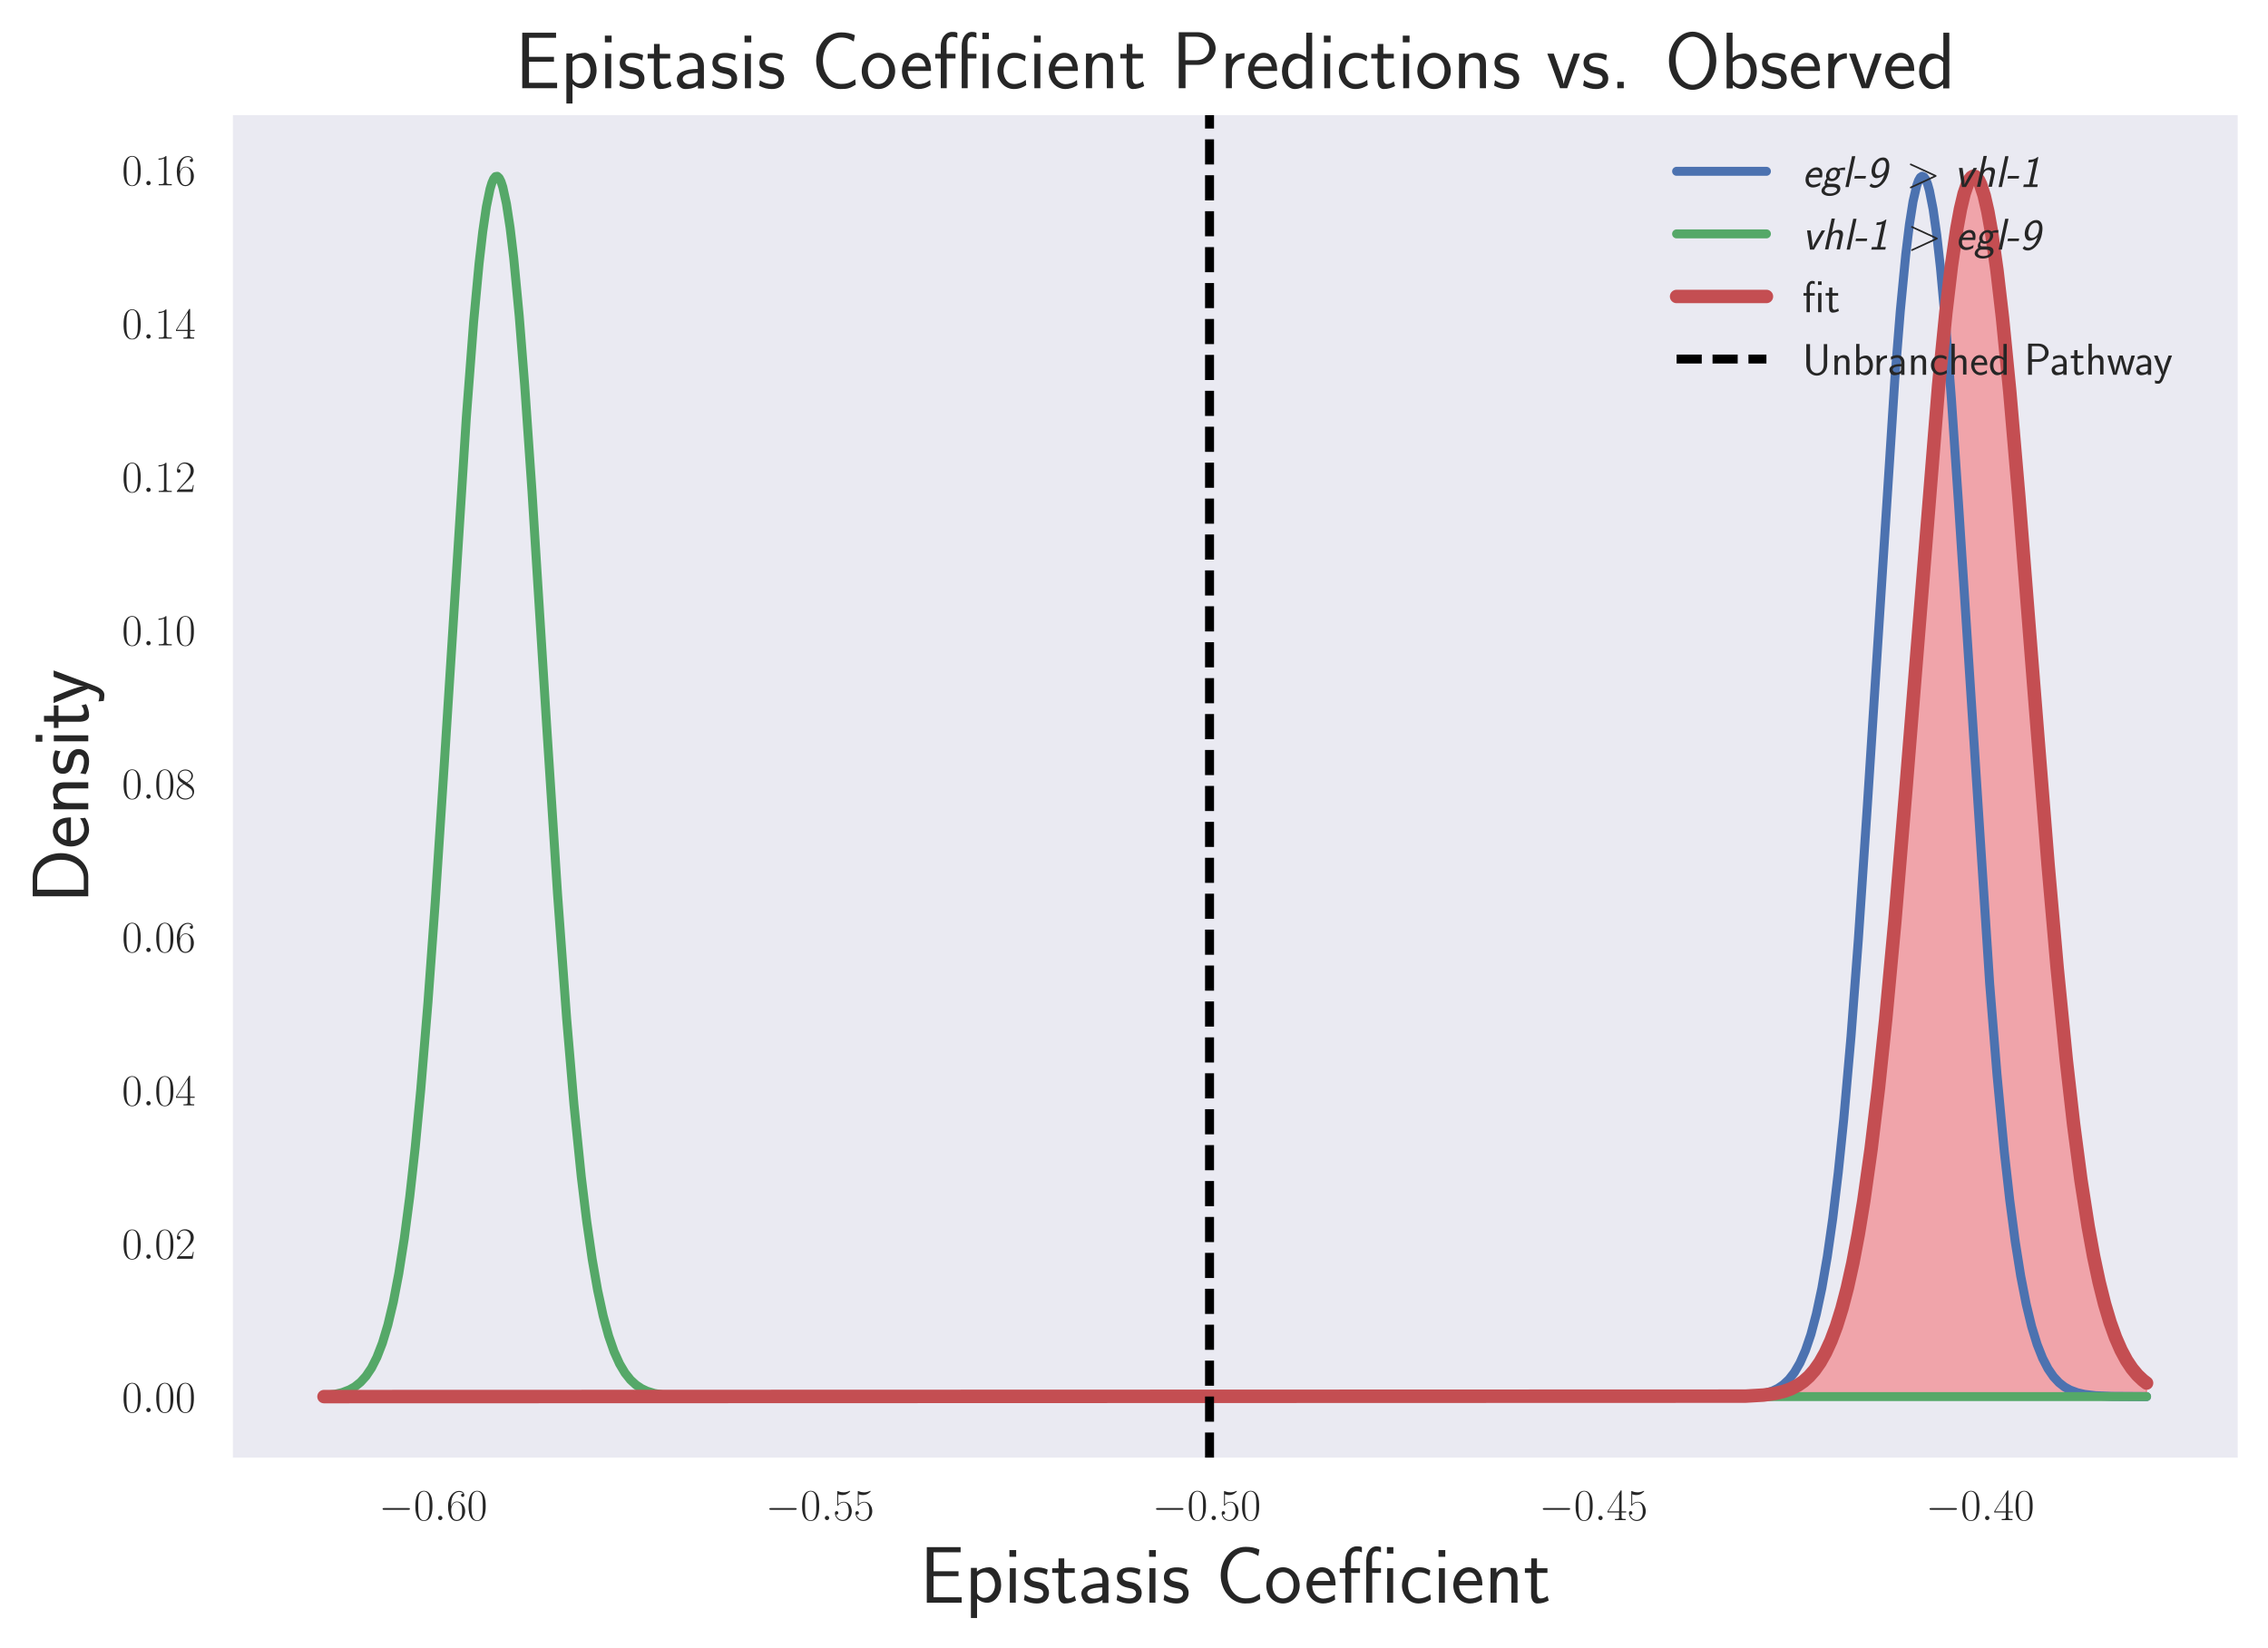 <?xml version="1.0" encoding="utf-8" standalone="no"?>
<!DOCTYPE svg PUBLIC "-//W3C//DTD SVG 1.1//EN"
  "http://www.w3.org/Graphics/SVG/1.1/DTD/svg11.dtd">
<!-- Created with matplotlib (http://matplotlib.org/) -->
<svg height="367pt" version="1.1" viewBox="0 0 505 367" width="505pt" xmlns="http://www.w3.org/2000/svg" xmlns:xlink="http://www.w3.org/1999/xlink">
 <defs>
  <style type="text/css">
*{stroke-linecap:butt;stroke-linejoin:round;}
  </style>
 </defs>
 <g id="figure_1">
  <g id="patch_1">
   <path d="M 0 367.63 
L 505.453 367.63 
L 505.453 0 
L 0 0 
z
" style="fill:#ffffff;"/>
  </g>
  <g id="axes_1">
   <g id="patch_2">
    <path d="M 51.853 324.633 
L 498.253 324.633 
L 498.253 25.653 
L 51.853 25.653 
z
" style="fill:#eaeaf2;"/>
   </g>
   <g id="matplotlib.axis_1">
    <g id="xtick_1">
     <g id="line2d_1"/>
     <g id="text_1">
      <!-- $-0.60$ -->
      <defs>
       <path d="M 65.906 23 
C 67.594 23 69.406 23 69.406 25 
C 69.406 27 67.594 27 65.906 27 
L 11.797 27 
C 10.094 27 8.297 27 8.297 25 
C 8.297 23 10.094 23 11.797 23 
z
" id="CMSY10-0"/>
       <path d="M 42 31.641 
C 42 37.75 41.906 48.125 37.703 56.109 
C 34 63.109 28.094 65.594 22.906 65.594 
C 18.094 65.594 12 63.406 8.203 56.203 
C 4.203 48.719 3.797 39.438 3.797 31.641 
C 3.797 25.953 3.906 17.281 7 9.672 
C 11.297 -0.609 19 -2 22.906 -2 
C 27.5 -2 34.5 -0.109 38.594 9.375 
C 41.594 16.281 42 24.359 42 31.641 
M 22.906 -0.406 
C 16.5 -0.406 12.703 5.078 11.297 12.688 
C 10.203 18.562 10.203 27.156 10.203 32.75 
C 10.203 40.438 10.203 46.828 11.5 52.922 
C 13.406 61.391 19 64 22.906 64 
C 27 64 32.297 61.297 34.203 53.125 
C 35.5 47.438 35.594 40.734 35.594 32.75 
C 35.594 26.25 35.594 18.266 34.406 12.375 
C 32.297 1.484 26.406 -0.406 22.906 -0.406 
" id="CMR17-48"/>
       <path d="M 18.406 4.797 
C 18.406 7.688 16 9.672 13.594 9.672 
C 10.703 9.672 8.703 7.281 8.703 4.891 
C 8.703 2 11.094 0 13.5 0 
C 16.406 0 18.406 2.391 18.406 4.797 
" id="CMMI12-58"/>
       <path d="M 10.594 34 
C 10.594 57.656 21.797 63 28.297 63 
C 30.406 63 35.5 62.641 37.5 59 
C 35.906 59 32.906 59 32.906 55.516 
C 32.906 52.828 35.094 51.922 36.5 51.922 
C 37.406 51.922 40.094 52.312 40.094 55.625 
C 40.094 61.781 35.094 65.297 28.203 65.297 
C 16.297 65.297 3.797 52.969 3.797 31 
C 3.797 3.953 15.094 -2 23.094 -2 
C 32.797 -2 42 6.672 42 20.047 
C 42 32.516 33.906 41.594 23.703 41.594 
C 17.594 41.594 13.094 37.609 10.594 30.625 
z
M 23.094 0.391 
C 10.797 0.391 10.797 18.75 10.797 22.438 
C 10.797 29.625 14.203 40 23.5 40 
C 25.203 40 30.094 40 33.406 33.125 
C 35.203 29.219 35.203 25.141 35.203 20.141 
C 35.203 14.75 35.203 10.781 33.094 6.781 
C 30.906 2.672 27.703 0.391 23.094 0.391 
" id="CMR17-54"/>
      </defs>
      <g style="fill:#262626;" transform="translate(84.361 338.552)scale(0.1 -0.1)">
       <use transform="scale(0.996)" xlink:href="#CMSY10-0"/>
       <use transform="translate(77.487 0)scale(0.996)" xlink:href="#CMR17-48"/>
       <use transform="translate(123.178 0)scale(0.996)" xlink:href="#CMMI12-58"/>
       <use transform="translate(150.275 0)scale(0.996)" xlink:href="#CMR17-54"/>
       <use transform="translate(195.966 0)scale(0.996)" xlink:href="#CMR17-48"/>
      </g>
     </g>
    </g>
    <g id="xtick_2">
     <g id="line2d_2"/>
     <g id="text_2">
      <!-- $-0.55$ -->
      <defs>
       <path d="M 11.406 57.688 
C 12.406 57.281 16.5 56 20.703 56 
C 30 56 35.094 61.109 38 64.062 
C 38 64.953 38 65.5 37.406 65.5 
C 37.297 65.5 37.094 65.5 36.297 65.047 
C 32.797 63.406 28.703 62.078 23.703 62.078 
C 20.703 62.078 16.203 62.484 11.297 64.672 
C 10.203 65.172 10 65.172 9.906 65.172 
C 9.406 65.172 9.297 65.062 9.297 63.078 
L 9.297 34.422 
C 9.297 32.641 9.297 32.141 10.297 32.141 
C 10.797 32.141 11 32.344 11.5 33.031 
C 14.703 37.516 19.094 39.406 24.094 39.406 
C 27.594 39.406 35.094 37.219 35.094 20.141 
C 35.094 16.953 35.094 11.172 32.094 6.578 
C 29.594 2.484 25.703 0.391 21.406 0.391 
C 14.797 0.391 8.094 5 6.297 12.719 
C 6.703 12.609 7.5 12.422 7.906 12.422 
C 9.203 12.422 11.703 13.125 11.703 16.219 
C 11.703 18.906 9.797 20 7.906 20 
C 5.594 20 4.094 18.594 4.094 15.797 
C 4.094 7.094 11 -2 21.594 -2 
C 31.906 -2 41.703 6.875 41.703 19.75 
C 41.703 31.719 33.906 41 24.203 41 
C 19.094 41 14.797 39.109 11.406 35.531 
z
" id="CMR17-53"/>
      </defs>
      <g style="fill:#262626;" transform="translate(170.475 338.552)scale(0.1 -0.1)">
       <use transform="scale(0.996)" xlink:href="#CMSY10-0"/>
       <use transform="translate(77.487 0)scale(0.996)" xlink:href="#CMR17-48"/>
       <use transform="translate(123.178 0)scale(0.996)" xlink:href="#CMMI12-58"/>
       <use transform="translate(150.275 0)scale(0.996)" xlink:href="#CMR17-53"/>
       <use transform="translate(195.966 0)scale(0.996)" xlink:href="#CMR17-53"/>
      </g>
     </g>
    </g>
    <g id="xtick_3">
     <g id="line2d_3"/>
     <g id="text_3">
      <!-- $-0.50$ -->
      <g style="fill:#262626;" transform="translate(256.589 338.552)scale(0.1 -0.1)">
       <use transform="scale(0.996)" xlink:href="#CMSY10-0"/>
       <use transform="translate(77.487 0)scale(0.996)" xlink:href="#CMR17-48"/>
       <use transform="translate(123.178 0)scale(0.996)" xlink:href="#CMMI12-58"/>
       <use transform="translate(150.275 0)scale(0.996)" xlink:href="#CMR17-53"/>
       <use transform="translate(195.966 0)scale(0.996)" xlink:href="#CMR17-48"/>
      </g>
     </g>
    </g>
    <g id="xtick_4">
     <g id="line2d_4"/>
     <g id="text_4">
      <!-- $-0.45$ -->
      <defs>
       <path d="M 33.594 64.406 
C 33.594 66.5 33.5 66.5 31.703 66.5 
L 2 19.594 
L 2 17 
L 27.797 17 
L 27.797 7.141 
C 27.797 3.5 27.594 2.5 20.594 2.5 
L 18.703 2.5 
L 18.703 0 
C 21.906 0 27.297 0 30.703 0 
C 34.094 0 39.5 0 42.703 0 
L 42.703 2.5 
L 40.797 2.5 
C 33.797 2.5 33.594 3.5 33.594 7.141 
L 33.594 17 
L 43.797 17 
L 43.797 19.594 
L 33.594 19.594 
z
M 28.094 57.859 
L 28.094 19.594 
L 4 19.594 
z
" id="CMR17-52"/>
      </defs>
      <g style="fill:#262626;" transform="translate(342.702 338.552)scale(0.1 -0.1)">
       <use transform="scale(0.996)" xlink:href="#CMSY10-0"/>
       <use transform="translate(77.487 0)scale(0.996)" xlink:href="#CMR17-48"/>
       <use transform="translate(123.178 0)scale(0.996)" xlink:href="#CMMI12-58"/>
       <use transform="translate(150.275 0)scale(0.996)" xlink:href="#CMR17-52"/>
       <use transform="translate(195.966 0)scale(0.996)" xlink:href="#CMR17-53"/>
      </g>
     </g>
    </g>
    <g id="xtick_5">
     <g id="line2d_5"/>
     <g id="text_5">
      <!-- $-0.40$ -->
      <g style="fill:#262626;" transform="translate(428.816 338.552)scale(0.1 -0.1)">
       <use transform="scale(0.996)" xlink:href="#CMSY10-0"/>
       <use transform="translate(77.487 0)scale(0.996)" xlink:href="#CMR17-48"/>
       <use transform="translate(123.178 0)scale(0.996)" xlink:href="#CMMI12-58"/>
       <use transform="translate(150.275 0)scale(0.996)" xlink:href="#CMR17-52"/>
       <use transform="translate(195.966 0)scale(0.996)" xlink:href="#CMR17-48"/>
      </g>
     </g>
    </g>
    <g id="text_6">
     <!-- Epistasis Coefficient -->
     <defs>
      <path d="M 30.594 6.766 
C 22.594 6.766 19 6.766 17.203 6.766 
L 17.203 32.922 
L 48.203 32.922 
L 48.203 39 
L 17.203 39 
L 17.203 62.641 
L 30.094 62.641 
C 31.297 62.641 32.5 62.641 33.703 62.641 
L 50.797 62.641 
L 50.797 69 
L 8.797 69 
L 8.797 0 
L 52.094 0 
L 52.094 6.766 
z
" id="CMSS17-69"/>
      <path d="M 15.094 5.203 
C 18.406 2.016 22.906 -0.078 27.703 -0.078 
C 37 -0.078 45 9.422 45 22.062 
C 45 33.734 39 44 30.406 44 
C 25.406 44 19.406 42.219 14.906 38.625 
L 14.906 43.203 
L 7.5 43.203 
L 7.5 -19 
L 15.094 -19 
z
M 15.094 32.812 
C 15.906 34 19.297 37.734 24.797 37.734 
C 31.797 37.734 37.406 30.625 37.406 22.062 
C 37.406 12.297 30.594 6 23.906 6 
C 21.906 6 19.797 6.484 17.797 8.172 
C 15.094 10.531 15.094 12 15.094 13.391 
z
" id="CMSS17-112"/>
      <path d="M 15.297 65.359 
L 6.906 65.359 
L 6.906 57 
L 15.297 57 
z
M 14.797 42.797 
L 7.406 42.797 
L 7.406 0 
L 14.797 0 
z
" id="CMSS17-105"/>
      <path d="M 32.203 41.047 
C 26.297 43.859 21.703 43.859 18.703 43.859 
C 11.594 43.859 3.094 41.375 3.094 31.297 
C 3.094 21.234 14.094 19.031 17.094 18.422 
C 21.703 17.531 26.797 16.531 26.797 11.562 
C 26.797 5.266 19.594 5.266 18.297 5.266 
C 14.297 5.266 8.797 6.359 3.797 9.969 
L 2.594 3.281 
C 8.297 0 13.797 -1 18.406 -1 
C 30.703 -1 33.797 6.5 33.797 12.203 
C 33.797 17.094 31 20.391 29.094 21.891 
C 25.797 24.5 24.594 24.797 16.406 26.5 
C 15 26.703 10.094 27.797 10.094 32.281 
C 10.094 38 16.406 38 17.797 38 
C 24.297 38 28.297 35.984 31 34.5 
z
" id="CMSS17-115"/>
      <path d="M 16.703 37 
L 29.703 37 
L 29.703 42.766 
L 16.703 42.766 
L 16.703 55 
L 9.594 55 
L 9.594 42.766 
L 1.703 42.766 
L 1.703 37 
L 9.406 37 
L 9.406 11.703 
C 9.406 6 10.703 -1 17.297 -1 
C 22.297 -1 26.906 0.391 31.297 2.688 
L 29.703 8.562 
C 27.297 6.469 24.406 5.266 21.297 5.266 
C 16.906 5.266 16.703 10.875 16.703 13.375 
z
" id="CMSS17-116"/>
      <path d="M 37.594 27.984 
C 37.594 37.375 30.906 43.875 21.906 43.875 
C 17.5 43.875 12.703 43.078 7.203 39.891 
L 7.797 33.359 
C 10.297 35.125 14.594 38 21.797 38 
C 26.906 38 30 34.062 30 27.844 
L 30 24 
C 14 24 4 19.344 4 11.344 
C 4 7.203 6.5 -1 14.797 -1 
C 16.297 -1 24.406 -1 30.203 3.391 
L 30.203 -0.297 
L 37.594 -0.297 
z
M 30 12.75 
C 30 10.953 30 8.562 27 6.781 
C 24.406 5.078 21.094 5.078 19.703 5.078 
C 14.703 5.078 11.297 7.984 11.297 11.625 
C 11.297 18.922 26.906 18.922 30 18.922 
z
" id="CMSS17-97"/>
      <path d="M 54.703 11.156 
C 48 6.672 44.906 5.375 36.797 5.375 
C 22.797 5.375 14.594 20.359 14.594 34.047 
C 14.594 48.625 23 63 37.203 63 
C 43.594 63 47.797 61.219 52.906 58.047 
L 54.297 65.891 
C 49.5 68.281 43.406 69.375 37.297 69.375 
C 18.094 69.375 6.203 51.812 6.203 34.047 
C 6.203 14.484 20.297 -1 36.297 -1 
C 44.906 -1 47.906 -0.297 55.297 4.375 
z
" id="CMSS17-67"/>
      <path d="M 44.203 21.188 
C 44.203 34 34.703 44 23.5 44 
C 12 44 2.703 33.703 2.703 21.188 
C 2.703 8.5 12.297 -1 23.406 -1 
C 34.797 -1 44.203 8.797 44.203 21.188 
M 23.5 5.266 
C 16.406 5.266 10.297 11.078 10.297 22 
C 10.297 33.609 17.406 37.922 23.406 37.922 
C 29.906 37.922 36.594 33.219 36.594 22 
C 36.594 10.672 30.094 5.266 23.5 5.266 
" id="CMSS17-111"/>
      <path d="M 39.094 21.516 
C 39.094 24.844 38.906 31.297 35.703 36.641 
C 32.203 42.391 26.5 44 22.203 44 
C 11.797 44 3 34.188 3 21.484 
C 3 9.094 12.094 -1 23.594 -1 
C 28.094 -1 33.594 0.297 38.594 3.875 
C 38.594 4.281 38.406 6.469 38.297 6.562 
C 38.297 6.766 38 9.844 38 10.25 
C 33.203 6.359 27.703 5.078 23.703 5.078 
C 17.297 5.078 10.406 10.422 10.094 21.516 
z
M 10.906 27 
C 12.203 32.562 16.594 37.828 22.203 37.828 
C 23.703 37.828 30.703 37.828 32.5 27 
z
" id="CMSS17-101"/>
      <path d="M 69.094 69 
L 61.094 69 
L 61.094 61.031 
L 69.094 61.031 
z
M 68.797 42.766 
L 61.406 42.766 
L 61.406 0 
L 68.797 0 
z
M 42.797 37 
L 53.703 37 
L 53.703 42.766 
L 42.594 42.766 
L 42.594 55.906 
C 42.594 61.234 45 63.938 48.203 63.938 
C 50.406 63.938 52.5 63.156 53.703 62.375 
L 53.703 69 
C 51.906 69.703 51.094 70 48.203 70 
C 40.703 70 35.406 62.422 35.406 52.75 
L 35.406 0 
L 42.797 0 
z
M 16.797 37 
L 27.703 37 
L 27.703 42.766 
L 16.594 42.766 
L 16.594 55.703 
C 16.594 62.422 20.703 63.938 23.594 63.938 
C 25.297 63.938 27.703 63.594 30 62.484 
L 30 68.906 
C 27.406 70 27 70 23.594 70 
C 15.406 70 9.406 62.484 9.406 52.594 
L 9.406 42.766 
L 2.5 42.766 
L 2.5 37 
L 9.406 37 
L 9.406 0 
L 16.797 0 
z
" id="CMSS17-14"/>
      <path d="M 38.5 39.703 
C 38.5 40.391 33.906 42.406 32.703 42.797 
C 29.406 44 25.203 44 24.094 44 
C 11.094 44 3.297 32.703 3.297 21.297 
C 3.297 9.297 12 -1 23.703 -1 
C 30.406 -1 35.203 1.188 39.094 3.781 
L 38.5 10.375 
C 34.203 7.078 29.203 5.266 23.797 5.266 
C 16 5.266 10.906 12.094 10.906 21.391 
C 10.906 28.609 14.203 37.719 24.203 37.719 
C 29.703 37.719 32.797 36.609 37.406 33.516 
z
" id="CMSS17-99"/>
      <path d="M 40.906 29.328 
C 40.906 35.672 39.406 44 28.094 44 
C 21.703 44 17.5 40.719 14.703 37.328 
L 14.703 43.094 
L 7.406 43.094 
L 7.406 0 
L 15 0 
L 15 24.359 
C 15 30.688 17.406 37.938 24.203 37.938 
C 33 37.938 33.297 32 33.297 28.578 
L 33.297 0 
L 40.906 0 
z
" id="CMSS17-110"/>
     </defs>
     <g style="fill:#262626;" transform="translate(204.784 356.942)scale(0.18 -0.18)">
      <use transform="scale(0.996)" xlink:href="#CMSS17-69"/>
      <use transform="translate(55.892 0)scale(0.996)" xlink:href="#CMSS17-112"/>
      <use transform="translate(104.097 0)scale(0.996)" xlink:href="#CMSS17-105"/>
      <use transform="translate(126.278 0)scale(0.996)" xlink:href="#CMSS17-115"/>
      <use transform="translate(162.191 0)scale(0.996)" xlink:href="#CMSS17-116"/>
      <use transform="translate(196.023 0)scale(0.996)" xlink:href="#CMSS17-97"/>
      <use transform="translate(240.945 0)scale(0.996)" xlink:href="#CMSS17-115"/>
      <use transform="translate(276.858 0)scale(0.996)" xlink:href="#CMSS17-105"/>
      <use transform="translate(299.039 0)scale(0.996)" xlink:href="#CMSS17-115"/>
      <use transform="translate(366.182 0)scale(0.996)" xlink:href="#CMSS17-67"/>
      <use transform="translate(426.037 0)scale(0.996)" xlink:href="#CMSS17-111"/>
      <use transform="translate(475.483 0)scale(0.996)" xlink:href="#CMSS17-101"/>
      <use transform="translate(517.122 0)scale(0.996)" xlink:href="#CMSS17-14"/>
      <use transform="translate(593.273 0)scale(0.996)" xlink:href="#CMSS17-99"/>
      <use transform="translate(634.912 0)scale(0.996)" xlink:href="#CMSS17-105"/>
      <use transform="translate(657.093 0)scale(0.996)" xlink:href="#CMSS17-101"/>
      <use transform="translate(698.732 0)scale(0.996)" xlink:href="#CMSS17-110"/>
      <use transform="translate(746.937 0)scale(0.996)" xlink:href="#CMSS17-116"/>
     </g>
    </g>
   </g>
   <g id="matplotlib.axis_2">
    <g id="ytick_1">
     <g id="line2d_6"/>
     <g id="text_7">
      <!-- $0.00$ -->
      <g style="fill:#262626;" transform="translate(27.141 314.503)scale(0.1 -0.1)">
       <use transform="scale(0.996)" xlink:href="#CMR17-48"/>
       <use transform="translate(45.69 0)scale(0.996)" xlink:href="#CMMI12-58"/>
       <use transform="translate(72.788 0)scale(0.996)" xlink:href="#CMR17-48"/>
       <use transform="translate(118.478 0)scale(0.996)" xlink:href="#CMR17-48"/>
      </g>
     </g>
    </g>
    <g id="ytick_2">
     <g id="line2d_7"/>
     <g id="text_8">
      <!-- $0.02$ -->
      <defs>
       <path d="M 41.703 15.453 
L 39.906 15.453 
C 38.906 8.375 38.094 7.172 37.703 6.562 
C 37.203 5.766 30 5.766 28.594 5.766 
L 9.406 5.766 
C 13 9.672 20 16.75 28.5 24.953 
C 34.594 30.734 41.703 37.531 41.703 47.422 
C 41.703 59.219 32.297 66 21.797 66 
C 10.797 66 4.094 56.312 4.094 47.344 
C 4.094 43.438 7 42.938 8.203 42.938 
C 9.203 42.938 12.203 43.547 12.203 47.031 
C 12.203 50.109 9.594 51 8.203 51 
C 7.594 51 7 50.906 6.594 50.703 
C 8.5 59.219 14.297 63.406 20.406 63.406 
C 29.094 63.406 34.797 56.516 34.797 47.422 
C 34.797 38.734 29.703 31.25 24 24.75 
L 4.094 2.281 
L 4.094 0 
L 39.297 0 
z
" id="CMR17-50"/>
      </defs>
      <g style="fill:#262626;" transform="translate(27.141 280.347)scale(0.1 -0.1)">
       <use transform="scale(0.996)" xlink:href="#CMR17-48"/>
       <use transform="translate(45.69 0)scale(0.996)" xlink:href="#CMMI12-58"/>
       <use transform="translate(72.788 0)scale(0.996)" xlink:href="#CMR17-48"/>
       <use transform="translate(118.478 0)scale(0.996)" xlink:href="#CMR17-50"/>
      </g>
     </g>
    </g>
    <g id="ytick_3">
     <g id="line2d_8"/>
     <g id="text_9">
      <!-- $0.04$ -->
      <g style="fill:#262626;" transform="translate(27.141 246.191)scale(0.1 -0.1)">
       <use transform="scale(0.996)" xlink:href="#CMR17-48"/>
       <use transform="translate(45.69 0)scale(0.996)" xlink:href="#CMMI12-58"/>
       <use transform="translate(72.788 0)scale(0.996)" xlink:href="#CMR17-48"/>
       <use transform="translate(118.478 0)scale(0.996)" xlink:href="#CMR17-52"/>
      </g>
     </g>
    </g>
    <g id="ytick_4">
     <g id="line2d_9"/>
     <g id="text_10">
      <!-- $0.06$ -->
      <g style="fill:#262626;" transform="translate(27.141 212.035)scale(0.1 -0.1)">
       <use transform="scale(0.996)" xlink:href="#CMR17-48"/>
       <use transform="translate(45.69 0)scale(0.996)" xlink:href="#CMMI12-58"/>
       <use transform="translate(72.788 0)scale(0.996)" xlink:href="#CMR17-48"/>
       <use transform="translate(118.478 0)scale(0.996)" xlink:href="#CMR17-54"/>
      </g>
     </g>
    </g>
    <g id="ytick_5">
     <g id="line2d_10"/>
     <g id="text_11">
      <!-- $0.08$ -->
      <defs>
       <path d="M 27.203 35.375 
C 33.5 38.547 39.906 43.328 39.906 50.984 
C 39.906 60.016 31.094 65.297 23 65.297 
C 13.906 65.297 5.906 58.734 5.906 49.688 
C 5.906 47.203 6.5 42.922 10.406 39.141 
C 11.406 38.156 15.594 35.172 18.297 33.281 
C 13.797 30.984 3.297 25.531 3.297 14.594 
C 3.297 4.359 13.094 -2 22.797 -2 
C 33.5 -2 42.5 5.656 42.5 15.781 
C 42.5 24.844 36.406 29.016 32.406 31.703 
z
M 14.094 44.094 
C 13.297 44.594 9.297 47.672 9.297 52.359 
C 9.297 58.422 15.594 63 22.797 63 
C 30.703 63 36.5 57.438 36.5 50.969 
C 36.5 41.703 26.094 36.422 25.594 36.422 
C 25.5 36.422 25.406 36.422 24.594 37.031 
z
M 32.5 23.734 
C 34 22.641 38.797 19.375 38.797 13.297 
C 38.797 5.953 31.406 0.391 23 0.391 
C 13.906 0.391 7 6.844 7 14.688 
C 7 22.547 13.094 29.094 20 32.188 
z
" id="CMR17-56"/>
      </defs>
      <g style="fill:#262626;" transform="translate(27.141 177.879)scale(0.1 -0.1)">
       <use transform="scale(0.996)" xlink:href="#CMR17-48"/>
       <use transform="translate(45.69 0)scale(0.996)" xlink:href="#CMMI12-58"/>
       <use transform="translate(72.788 0)scale(0.996)" xlink:href="#CMR17-48"/>
       <use transform="translate(118.478 0)scale(0.996)" xlink:href="#CMR17-56"/>
      </g>
     </g>
    </g>
    <g id="ytick_6">
     <g id="line2d_11"/>
     <g id="text_12">
      <!-- $0.10$ -->
      <defs>
       <path d="M 26.594 63.406 
C 26.594 65.5 26.5 65.5 25.094 65.5 
C 21.203 61.188 15.297 59.797 9.703 59.797 
C 9.406 59.797 8.906 59.797 8.797 59.5 
C 8.703 59.297 8.703 59.094 8.703 57 
C 11.797 57 17 57.594 21 59.984 
L 21 7.203 
C 21 3.688 20.797 2.5 12.203 2.5 
L 9.203 2.5 
L 9.203 0 
C 14 0 19 0 23.797 0 
C 28.594 0 33.594 0 38.406 0 
L 38.406 2.5 
L 35.406 2.5 
C 26.797 2.5 26.594 3.594 26.594 7.156 
z
" id="CMR17-49"/>
      </defs>
      <g style="fill:#262626;" transform="translate(27.141 143.723)scale(0.1 -0.1)">
       <use transform="scale(0.996)" xlink:href="#CMR17-48"/>
       <use transform="translate(45.69 0)scale(0.996)" xlink:href="#CMMI12-58"/>
       <use transform="translate(72.788 0)scale(0.996)" xlink:href="#CMR17-49"/>
       <use transform="translate(118.478 0)scale(0.996)" xlink:href="#CMR17-48"/>
      </g>
     </g>
    </g>
    <g id="ytick_7">
     <g id="line2d_12"/>
     <g id="text_13">
      <!-- $0.12$ -->
      <g style="fill:#262626;" transform="translate(27.141 109.568)scale(0.1 -0.1)">
       <use transform="scale(0.996)" xlink:href="#CMR17-48"/>
       <use transform="translate(45.69 0)scale(0.996)" xlink:href="#CMMI12-58"/>
       <use transform="translate(72.788 0)scale(0.996)" xlink:href="#CMR17-49"/>
       <use transform="translate(118.478 0)scale(0.996)" xlink:href="#CMR17-50"/>
      </g>
     </g>
    </g>
    <g id="ytick_8">
     <g id="line2d_13"/>
     <g id="text_14">
      <!-- $0.14$ -->
      <g style="fill:#262626;" transform="translate(27.141 75.412)scale(0.1 -0.1)">
       <use transform="scale(0.996)" xlink:href="#CMR17-48"/>
       <use transform="translate(45.69 0)scale(0.996)" xlink:href="#CMMI12-58"/>
       <use transform="translate(72.788 0)scale(0.996)" xlink:href="#CMR17-49"/>
       <use transform="translate(118.478 0)scale(0.996)" xlink:href="#CMR17-52"/>
      </g>
     </g>
    </g>
    <g id="ytick_9">
     <g id="line2d_14"/>
     <g id="text_15">
      <!-- $0.16$ -->
      <g style="fill:#262626;" transform="translate(27.141 41.256)scale(0.1 -0.1)">
       <use transform="scale(0.996)" xlink:href="#CMR17-48"/>
       <use transform="translate(45.69 0)scale(0.996)" xlink:href="#CMMI12-58"/>
       <use transform="translate(72.788 0)scale(0.996)" xlink:href="#CMR17-49"/>
       <use transform="translate(118.478 0)scale(0.996)" xlink:href="#CMR17-54"/>
      </g>
     </g>
    </g>
    <g id="text_16">
     <!-- Density -->
     <defs>
      <path d="M 8.906 69 
L 8.906 0 
L 33.5 0 
C 49.906 0 62.5 15.312 62.5 33.906 
C 62.5 53.094 49.906 69 33.5 69 
z
M 17.094 5.578 
L 17.094 63.422 
L 31.297 63.422 
C 44.703 63.422 54.297 51.203 54.297 33.906 
C 54.297 17.297 44.797 5.578 31.297 5.578 
z
" id="CMSS17-68"/>
      <path d="M 41.797 43 
L 34 43 
C 25.5 20.219 22.594 10.969 22.406 5.984 
L 22.297 5.984 
C 22 10.875 17.594 22.812 14.094 31.359 
L 9.406 43 
L 1.297 43 
L 19 0.203 
C 17.906 -2.781 16.297 -7.266 15.797 -8.266 
C 13.594 -13.828 12.094 -13.828 10.5 -13.828 
C 10.094 -13.828 6.906 -13.828 3.297 -12.641 
L 3.906 -19.203 
C 6.406 -19.703 8.906 -20 10.703 -20 
C 13.203 -20 18.203 -20 22.797 -7.766 
z
" id="CMSS17-121"/>
     </defs>
     <g style="fill:#262626;" transform="translate(19.653 201.217)rotate(-90)scale(0.18 -0.18)">
      <use transform="scale(0.996)" xlink:href="#CMSS17-68"/>
      <use transform="translate(67.543 0)scale(0.996)" xlink:href="#CMSS17-101"/>
      <use transform="translate(109.182 0)scale(0.996)" xlink:href="#CMSS17-110"/>
      <use transform="translate(157.387 0)scale(0.996)" xlink:href="#CMSS17-115"/>
      <use transform="translate(193.3 0)scale(0.996)" xlink:href="#CMSS17-105"/>
      <use transform="translate(215.481 0)scale(0.996)" xlink:href="#CMSS17-116"/>
      <use transform="translate(246.71 0)scale(0.996)" xlink:href="#CMSS17-121"/>
     </g>
    </g>
   </g>
   <g id="PolyCollection_1">
    <defs>
     <path d="M 72.144 -56.587 
L 72.144 -56.587 
L 72.55 -56.587 
L 72.956 -56.587 
L 73.362 -56.587 
L 73.769 -56.587 
L 74.175 -56.587 
L 74.581 -56.587 
L 74.987 -56.587 
L 75.393 -56.587 
L 75.8 -56.587 
L 76.206 -56.587 
L 76.612 -56.587 
L 77.018 -56.587 
L 77.425 -56.587 
L 77.831 -56.587 
L 78.237 -56.587 
L 78.643 -56.587 
L 79.05 -56.587 
L 79.456 -56.587 
L 79.862 -56.587 
L 80.268 -56.587 
L 80.674 -56.587 
L 81.081 -56.587 
L 81.487 -56.587 
L 81.893 -56.587 
L 82.299 -56.587 
L 82.706 -56.587 
L 83.112 -56.587 
L 83.518 -56.587 
L 83.924 -56.587 
L 84.33 -56.587 
L 84.737 -56.587 
L 85.143 -56.587 
L 85.549 -56.587 
L 85.955 -56.587 
L 86.362 -56.587 
L 86.768 -56.587 
L 87.174 -56.587 
L 87.58 -56.587 
L 87.986 -56.587 
L 88.393 -56.587 
L 88.799 -56.587 
L 89.205 -56.587 
L 89.611 -56.587 
L 90.018 -56.587 
L 90.424 -56.587 
L 90.83 -56.587 
L 91.236 -56.587 
L 91.642 -56.587 
L 92.049 -56.587 
L 92.455 -56.587 
L 92.861 -56.587 
L 93.267 -56.587 
L 93.674 -56.587 
L 94.08 -56.587 
L 94.486 -56.587 
L 94.892 -56.587 
L 95.298 -56.587 
L 95.705 -56.587 
L 96.111 -56.587 
L 96.517 -56.587 
L 96.923 -56.587 
L 97.33 -56.587 
L 97.736 -56.587 
L 98.142 -56.587 
L 98.548 -56.587 
L 98.954 -56.587 
L 99.361 -56.587 
L 99.767 -56.587 
L 100.173 -56.587 
L 100.579 -56.587 
L 100.986 -56.587 
L 101.392 -56.587 
L 101.798 -56.587 
L 102.204 -56.587 
L 102.611 -56.587 
L 103.017 -56.587 
L 103.423 -56.587 
L 103.829 -56.587 
L 104.235 -56.587 
L 104.642 -56.587 
L 105.048 -56.587 
L 105.454 -56.587 
L 105.86 -56.587 
L 106.267 -56.587 
L 106.673 -56.587 
L 107.079 -56.587 
L 107.485 -56.587 
L 107.891 -56.587 
L 108.298 -56.587 
L 108.704 -56.587 
L 109.11 -56.587 
L 109.516 -56.587 
L 109.923 -56.587 
L 110.329 -56.587 
L 110.735 -56.587 
L 111.141 -56.587 
L 111.547 -56.587 
L 111.954 -56.587 
L 112.36 -56.587 
L 112.766 -56.587 
L 113.172 -56.587 
L 113.579 -56.587 
L 113.985 -56.587 
L 114.391 -56.587 
L 114.797 -56.587 
L 115.203 -56.587 
L 115.61 -56.587 
L 116.016 -56.587 
L 116.422 -56.587 
L 116.828 -56.587 
L 117.235 -56.587 
L 117.641 -56.587 
L 118.047 -56.587 
L 118.453 -56.587 
L 118.859 -56.587 
L 119.266 -56.587 
L 119.672 -56.587 
L 120.078 -56.587 
L 120.484 -56.587 
L 120.891 -56.587 
L 121.297 -56.587 
L 121.703 -56.587 
L 122.109 -56.587 
L 122.516 -56.587 
L 122.922 -56.587 
L 123.328 -56.587 
L 123.734 -56.587 
L 124.14 -56.587 
L 124.547 -56.587 
L 124.953 -56.587 
L 125.359 -56.587 
L 125.765 -56.587 
L 126.172 -56.587 
L 126.578 -56.587 
L 126.984 -56.587 
L 127.39 -56.587 
L 127.796 -56.587 
L 128.203 -56.587 
L 128.609 -56.587 
L 129.015 -56.587 
L 129.421 -56.587 
L 129.828 -56.587 
L 130.234 -56.587 
L 130.64 -56.587 
L 131.046 -56.587 
L 131.452 -56.587 
L 131.859 -56.587 
L 132.265 -56.587 
L 132.671 -56.587 
L 133.077 -56.587 
L 133.484 -56.587 
L 133.89 -56.587 
L 134.296 -56.587 
L 134.702 -56.587 
L 135.108 -56.587 
L 135.515 -56.587 
L 135.921 -56.587 
L 136.327 -56.587 
L 136.733 -56.587 
L 137.14 -56.587 
L 137.546 -56.587 
L 137.952 -56.587 
L 138.358 -56.587 
L 138.764 -56.587 
L 139.171 -56.587 
L 139.577 -56.587 
L 139.983 -56.587 
L 140.389 -56.587 
L 140.796 -56.587 
L 141.202 -56.587 
L 141.608 -56.587 
L 142.014 -56.587 
L 142.421 -56.587 
L 142.827 -56.587 
L 143.233 -56.587 
L 143.639 -56.587 
L 144.045 -56.587 
L 144.452 -56.587 
L 144.858 -56.587 
L 145.264 -56.587 
L 145.67 -56.587 
L 146.077 -56.587 
L 146.483 -56.587 
L 146.889 -56.587 
L 147.295 -56.587 
L 147.701 -56.587 
L 148.108 -56.587 
L 148.514 -56.587 
L 148.92 -56.587 
L 149.326 -56.587 
L 149.733 -56.587 
L 150.139 -56.587 
L 150.545 -56.587 
L 150.951 -56.587 
L 151.357 -56.587 
L 151.764 -56.587 
L 152.17 -56.587 
L 152.576 -56.587 
L 152.982 -56.587 
L 153.389 -56.587 
L 153.795 -56.587 
L 154.201 -56.587 
L 154.607 -56.587 
L 155.013 -56.587 
L 155.42 -56.587 
L 155.826 -56.587 
L 156.232 -56.587 
L 156.638 -56.587 
L 157.045 -56.587 
L 157.451 -56.587 
L 157.857 -56.587 
L 158.263 -56.587 
L 158.669 -56.587 
L 159.076 -56.587 
L 159.482 -56.587 
L 159.888 -56.587 
L 160.294 -56.587 
L 160.701 -56.587 
L 161.107 -56.587 
L 161.513 -56.587 
L 161.919 -56.587 
L 162.326 -56.587 
L 162.732 -56.587 
L 163.138 -56.587 
L 163.544 -56.587 
L 163.95 -56.587 
L 164.357 -56.587 
L 164.763 -56.587 
L 165.169 -56.587 
L 165.575 -56.587 
L 165.982 -56.587 
L 166.388 -56.587 
L 166.794 -56.587 
L 167.2 -56.587 
L 167.606 -56.587 
L 168.013 -56.587 
L 168.419 -56.587 
L 168.825 -56.587 
L 169.231 -56.587 
L 169.638 -56.587 
L 170.044 -56.587 
L 170.45 -56.587 
L 170.856 -56.587 
L 171.262 -56.587 
L 171.669 -56.587 
L 172.075 -56.587 
L 172.481 -56.587 
L 172.887 -56.587 
L 173.294 -56.587 
L 173.7 -56.587 
L 174.106 -56.587 
L 174.512 -56.587 
L 174.918 -56.587 
L 175.325 -56.587 
L 175.731 -56.587 
L 176.137 -56.587 
L 176.543 -56.587 
L 176.95 -56.587 
L 177.356 -56.587 
L 177.762 -56.587 
L 178.168 -56.587 
L 178.574 -56.587 
L 178.981 -56.587 
L 179.387 -56.587 
L 179.793 -56.587 
L 180.199 -56.587 
L 180.606 -56.587 
L 181.012 -56.587 
L 181.418 -56.587 
L 181.824 -56.587 
L 182.231 -56.587 
L 182.637 -56.587 
L 183.043 -56.587 
L 183.449 -56.587 
L 183.855 -56.587 
L 184.262 -56.587 
L 184.668 -56.587 
L 185.074 -56.587 
L 185.48 -56.587 
L 185.887 -56.587 
L 186.293 -56.587 
L 186.699 -56.587 
L 187.105 -56.587 
L 187.511 -56.587 
L 187.918 -56.587 
L 188.324 -56.587 
L 188.73 -56.587 
L 189.136 -56.587 
L 189.543 -56.587 
L 189.949 -56.587 
L 190.355 -56.587 
L 190.761 -56.587 
L 191.167 -56.587 
L 191.574 -56.587 
L 191.98 -56.587 
L 192.386 -56.587 
L 192.792 -56.587 
L 193.199 -56.587 
L 193.605 -56.587 
L 194.011 -56.587 
L 194.417 -56.587 
L 194.823 -56.587 
L 195.23 -56.587 
L 195.636 -56.587 
L 196.042 -56.587 
L 196.448 -56.587 
L 196.855 -56.587 
L 197.261 -56.587 
L 197.667 -56.587 
L 198.073 -56.587 
L 198.479 -56.587 
L 198.886 -56.587 
L 199.292 -56.587 
L 199.698 -56.587 
L 200.104 -56.587 
L 200.511 -56.587 
L 200.917 -56.587 
L 201.323 -56.587 
L 201.729 -56.587 
L 202.135 -56.587 
L 202.542 -56.587 
L 202.948 -56.587 
L 203.354 -56.587 
L 203.76 -56.587 
L 204.167 -56.587 
L 204.573 -56.587 
L 204.979 -56.587 
L 205.385 -56.587 
L 205.792 -56.587 
L 206.198 -56.587 
L 206.604 -56.587 
L 207.01 -56.587 
L 207.416 -56.587 
L 207.823 -56.587 
L 208.229 -56.587 
L 208.635 -56.587 
L 209.041 -56.587 
L 209.448 -56.587 
L 209.854 -56.587 
L 210.26 -56.587 
L 210.666 -56.587 
L 211.072 -56.587 
L 211.479 -56.587 
L 211.885 -56.587 
L 212.291 -56.587 
L 212.697 -56.587 
L 213.104 -56.587 
L 213.51 -56.587 
L 213.916 -56.587 
L 214.322 -56.587 
L 214.728 -56.587 
L 215.135 -56.587 
L 215.541 -56.587 
L 215.947 -56.587 
L 216.353 -56.587 
L 216.76 -56.587 
L 217.166 -56.587 
L 217.572 -56.587 
L 217.978 -56.587 
L 218.384 -56.587 
L 218.791 -56.587 
L 219.197 -56.587 
L 219.603 -56.587 
L 220.009 -56.587 
L 220.416 -56.587 
L 220.822 -56.587 
L 221.228 -56.587 
L 221.634 -56.587 
L 222.04 -56.587 
L 222.447 -56.587 
L 222.853 -56.587 
L 223.259 -56.587 
L 223.665 -56.587 
L 224.072 -56.587 
L 224.478 -56.587 
L 224.884 -56.587 
L 225.29 -56.587 
L 225.697 -56.587 
L 226.103 -56.587 
L 226.509 -56.587 
L 226.915 -56.587 
L 227.321 -56.587 
L 227.728 -56.587 
L 228.134 -56.587 
L 228.54 -56.587 
L 228.946 -56.587 
L 229.353 -56.587 
L 229.759 -56.587 
L 230.165 -56.587 
L 230.571 -56.587 
L 230.977 -56.587 
L 231.384 -56.587 
L 231.79 -56.587 
L 232.196 -56.587 
L 232.602 -56.587 
L 233.009 -56.587 
L 233.415 -56.587 
L 233.821 -56.587 
L 234.227 -56.587 
L 234.633 -56.587 
L 235.04 -56.587 
L 235.446 -56.587 
L 235.852 -56.587 
L 236.258 -56.587 
L 236.665 -56.587 
L 237.071 -56.587 
L 237.477 -56.587 
L 237.883 -56.587 
L 238.289 -56.587 
L 238.696 -56.587 
L 239.102 -56.587 
L 239.508 -56.587 
L 239.914 -56.587 
L 240.321 -56.587 
L 240.727 -56.587 
L 241.133 -56.587 
L 241.539 -56.587 
L 241.945 -56.587 
L 242.352 -56.587 
L 242.758 -56.587 
L 243.164 -56.587 
L 243.57 -56.587 
L 243.977 -56.587 
L 244.383 -56.587 
L 244.789 -56.587 
L 245.195 -56.587 
L 245.602 -56.587 
L 246.008 -56.587 
L 246.414 -56.587 
L 246.82 -56.587 
L 247.226 -56.587 
L 247.633 -56.587 
L 248.039 -56.587 
L 248.445 -56.587 
L 248.851 -56.587 
L 249.258 -56.587 
L 249.664 -56.587 
L 250.07 -56.587 
L 250.476 -56.587 
L 250.882 -56.587 
L 251.289 -56.587 
L 251.695 -56.587 
L 252.101 -56.587 
L 252.507 -56.587 
L 252.914 -56.587 
L 253.32 -56.587 
L 253.726 -56.587 
L 254.132 -56.587 
L 254.538 -56.587 
L 254.945 -56.587 
L 255.351 -56.587 
L 255.757 -56.587 
L 256.163 -56.587 
L 256.57 -56.587 
L 256.976 -56.587 
L 257.382 -56.587 
L 257.788 -56.587 
L 258.194 -56.587 
L 258.601 -56.587 
L 259.007 -56.587 
L 259.413 -56.587 
L 259.819 -56.587 
L 260.226 -56.587 
L 260.632 -56.587 
L 261.038 -56.587 
L 261.444 -56.587 
L 261.85 -56.587 
L 262.257 -56.587 
L 262.663 -56.587 
L 263.069 -56.587 
L 263.475 -56.587 
L 263.882 -56.587 
L 264.288 -56.587 
L 264.694 -56.587 
L 265.1 -56.587 
L 265.507 -56.587 
L 265.913 -56.587 
L 266.319 -56.587 
L 266.725 -56.587 
L 267.131 -56.587 
L 267.538 -56.587 
L 267.944 -56.587 
L 268.35 -56.587 
L 268.756 -56.587 
L 269.163 -56.587 
L 269.569 -56.587 
L 269.975 -56.587 
L 270.381 -56.587 
L 270.787 -56.587 
L 271.194 -56.587 
L 271.6 -56.587 
L 272.006 -56.587 
L 272.412 -56.587 
L 272.819 -56.587 
L 273.225 -56.587 
L 273.631 -56.587 
L 274.037 -56.587 
L 274.443 -56.587 
L 274.85 -56.587 
L 275.256 -56.587 
L 275.662 -56.587 
L 276.068 -56.587 
L 276.475 -56.587 
L 276.881 -56.587 
L 277.287 -56.587 
L 277.693 -56.587 
L 278.099 -56.587 
L 278.506 -56.587 
L 278.912 -56.587 
L 279.318 -56.587 
L 279.724 -56.587 
L 280.131 -56.587 
L 280.537 -56.587 
L 280.943 -56.587 
L 281.349 -56.587 
L 281.755 -56.587 
L 282.162 -56.587 
L 282.568 -56.587 
L 282.974 -56.587 
L 283.38 -56.587 
L 283.787 -56.587 
L 284.193 -56.587 
L 284.599 -56.587 
L 285.005 -56.587 
L 285.412 -56.587 
L 285.818 -56.587 
L 286.224 -56.587 
L 286.63 -56.587 
L 287.036 -56.587 
L 287.443 -56.587 
L 287.849 -56.587 
L 288.255 -56.587 
L 288.661 -56.587 
L 289.068 -56.587 
L 289.474 -56.587 
L 289.88 -56.587 
L 290.286 -56.587 
L 290.692 -56.587 
L 291.099 -56.587 
L 291.505 -56.587 
L 291.911 -56.587 
L 292.317 -56.587 
L 292.724 -56.587 
L 293.13 -56.587 
L 293.536 -56.587 
L 293.942 -56.587 
L 294.348 -56.587 
L 294.755 -56.587 
L 295.161 -56.587 
L 295.567 -56.587 
L 295.973 -56.587 
L 296.38 -56.587 
L 296.786 -56.587 
L 297.192 -56.587 
L 297.598 -56.587 
L 298.004 -56.587 
L 298.411 -56.587 
L 298.817 -56.587 
L 299.223 -56.587 
L 299.629 -56.587 
L 300.036 -56.587 
L 300.442 -56.587 
L 300.848 -56.587 
L 301.254 -56.587 
L 301.66 -56.587 
L 302.067 -56.587 
L 302.473 -56.587 
L 302.879 -56.587 
L 303.285 -56.587 
L 303.692 -56.587 
L 304.098 -56.587 
L 304.504 -56.587 
L 304.91 -56.587 
L 305.316 -56.587 
L 305.723 -56.587 
L 306.129 -56.587 
L 306.535 -56.587 
L 306.941 -56.587 
L 307.348 -56.587 
L 307.754 -56.587 
L 308.16 -56.587 
L 308.566 -56.587 
L 308.973 -56.587 
L 309.379 -56.587 
L 309.785 -56.587 
L 310.191 -56.587 
L 310.597 -56.587 
L 311.004 -56.587 
L 311.41 -56.587 
L 311.816 -56.587 
L 312.222 -56.587 
L 312.629 -56.587 
L 313.035 -56.587 
L 313.441 -56.587 
L 313.847 -56.587 
L 314.253 -56.587 
L 314.66 -56.587 
L 315.066 -56.587 
L 315.472 -56.587 
L 315.878 -56.587 
L 316.285 -56.587 
L 316.691 -56.587 
L 317.097 -56.587 
L 317.503 -56.587 
L 317.909 -56.587 
L 318.316 -56.587 
L 318.722 -56.587 
L 319.128 -56.587 
L 319.534 -56.587 
L 319.941 -56.587 
L 320.347 -56.587 
L 320.753 -56.587 
L 321.159 -56.587 
L 321.565 -56.587 
L 321.972 -56.587 
L 322.378 -56.587 
L 322.784 -56.587 
L 323.19 -56.587 
L 323.597 -56.587 
L 324.003 -56.587 
L 324.409 -56.587 
L 324.815 -56.587 
L 325.221 -56.587 
L 325.628 -56.587 
L 326.034 -56.587 
L 326.44 -56.587 
L 326.846 -56.587 
L 327.253 -56.587 
L 327.659 -56.587 
L 328.065 -56.587 
L 328.471 -56.587 
L 328.878 -56.587 
L 329.284 -56.587 
L 329.69 -56.587 
L 330.096 -56.587 
L 330.502 -56.587 
L 330.909 -56.587 
L 331.315 -56.587 
L 331.721 -56.587 
L 332.127 -56.587 
L 332.534 -56.587 
L 332.94 -56.587 
L 333.346 -56.587 
L 333.752 -56.587 
L 334.158 -56.587 
L 334.565 -56.587 
L 334.971 -56.587 
L 335.377 -56.587 
L 335.783 -56.587 
L 336.19 -56.587 
L 336.596 -56.587 
L 337.002 -56.587 
L 337.408 -56.587 
L 337.814 -56.587 
L 338.221 -56.587 
L 338.627 -56.587 
L 339.033 -56.587 
L 339.439 -56.587 
L 339.846 -56.587 
L 340.252 -56.587 
L 340.658 -56.587 
L 341.064 -56.587 
L 341.47 -56.587 
L 341.877 -56.587 
L 342.283 -56.587 
L 342.689 -56.587 
L 343.095 -56.587 
L 343.502 -56.587 
L 343.908 -56.587 
L 344.314 -56.587 
L 344.72 -56.587 
L 345.126 -56.587 
L 345.533 -56.587 
L 345.939 -56.587 
L 346.345 -56.587 
L 346.751 -56.587 
L 347.158 -56.587 
L 347.564 -56.587 
L 347.97 -56.587 
L 348.376 -56.587 
L 348.783 -56.587 
L 349.189 -56.587 
L 349.595 -56.587 
L 350.001 -56.587 
L 350.407 -56.587 
L 350.814 -56.587 
L 351.22 -56.587 
L 351.626 -56.587 
L 352.032 -56.587 
L 352.439 -56.587 
L 352.845 -56.587 
L 353.251 -56.587 
L 353.657 -56.587 
L 354.063 -56.587 
L 354.47 -56.587 
L 354.876 -56.587 
L 355.282 -56.587 
L 355.688 -56.587 
L 356.095 -56.587 
L 356.501 -56.587 
L 356.907 -56.587 
L 357.313 -56.587 
L 357.719 -56.587 
L 358.126 -56.587 
L 358.532 -56.587 
L 358.938 -56.587 
L 359.344 -56.587 
L 359.751 -56.587 
L 360.157 -56.587 
L 360.563 -56.587 
L 360.969 -56.587 
L 361.375 -56.587 
L 361.782 -56.587 
L 362.188 -56.587 
L 362.594 -56.587 
L 363 -56.587 
L 363.407 -56.587 
L 363.813 -56.587 
L 364.219 -56.587 
L 364.625 -56.587 
L 365.031 -56.587 
L 365.438 -56.587 
L 365.844 -56.587 
L 366.25 -56.587 
L 366.656 -56.587 
L 367.063 -56.587 
L 367.469 -56.587 
L 367.875 -56.587 
L 368.281 -56.587 
L 368.688 -56.587 
L 369.094 -56.587 
L 369.5 -56.587 
L 369.906 -56.587 
L 370.312 -56.587 
L 370.719 -56.587 
L 371.125 -56.587 
L 371.531 -56.587 
L 371.937 -56.587 
L 372.344 -56.587 
L 372.75 -56.587 
L 373.156 -56.587 
L 373.562 -56.587 
L 373.968 -56.587 
L 374.375 -56.587 
L 374.781 -56.587 
L 375.187 -56.587 
L 375.593 -56.587 
L 376 -56.587 
L 376.406 -56.587 
L 376.812 -56.587 
L 377.218 -56.587 
L 377.624 -56.587 
L 378.031 -56.587 
L 378.437 -56.587 
L 378.843 -56.587 
L 379.249 -56.587 
L 379.656 -56.587 
L 380.062 -56.587 
L 380.468 -56.587 
L 380.874 -56.587 
L 381.28 -56.587 
L 381.687 -56.587 
L 382.093 -56.587 
L 382.499 -56.587 
L 382.905 -56.587 
L 383.312 -56.587 
L 383.718 -56.587 
L 384.124 -56.587 
L 384.53 -56.587 
L 384.936 -56.587 
L 385.343 -56.587 
L 385.749 -56.587 
L 386.155 -56.587 
L 386.561 -56.587 
L 386.968 -56.587 
L 387.374 -56.587 
L 387.78 -56.587 
L 388.186 -56.587 
L 388.592 -56.587 
L 388.999 -56.587 
L 389.405 -56.587 
L 389.811 -56.587 
L 390.217 -56.587 
L 390.624 -56.587 
L 391.03 -56.587 
L 391.436 -56.587 
L 391.842 -56.587 
L 392.249 -56.587 
L 392.655 -56.587 
L 393.061 -56.587 
L 393.467 -56.587 
L 393.873 -56.587 
L 394.28 -56.587 
L 394.686 -56.587 
L 395.092 -56.587 
L 395.498 -56.587 
L 395.905 -56.587 
L 396.311 -56.587 
L 396.717 -56.587 
L 397.123 -56.587 
L 397.529 -56.587 
L 397.936 -56.587 
L 398.342 -56.587 
L 398.748 -56.587 
L 399.154 -56.587 
L 399.561 -56.587 
L 399.967 -56.587 
L 400.373 -56.587 
L 400.779 -56.587 
L 401.185 -56.587 
L 401.592 -56.587 
L 401.998 -56.587 
L 402.404 -56.587 
L 402.81 -56.587 
L 403.217 -56.587 
L 403.623 -56.587 
L 404.029 -56.587 
L 404.435 -56.587 
L 404.841 -56.587 
L 405.248 -56.587 
L 405.654 -56.587 
L 406.06 -56.587 
L 406.466 -56.587 
L 406.873 -56.587 
L 407.279 -56.587 
L 407.685 -56.587 
L 408.091 -56.587 
L 408.497 -56.587 
L 408.904 -56.587 
L 409.31 -56.587 
L 409.716 -56.587 
L 410.122 -56.587 
L 410.529 -56.587 
L 410.935 -56.587 
L 411.341 -56.587 
L 411.747 -56.587 
L 412.154 -56.587 
L 412.56 -56.587 
L 412.966 -56.587 
L 413.372 -56.587 
L 413.778 -56.587 
L 414.185 -56.587 
L 414.591 -56.587 
L 414.997 -56.587 
L 415.403 -56.587 
L 415.81 -56.587 
L 416.216 -56.587 
L 416.622 -56.587 
L 417.028 -56.587 
L 417.434 -56.587 
L 417.841 -56.587 
L 418.247 -56.587 
L 418.653 -56.587 
L 419.059 -56.587 
L 419.466 -56.587 
L 419.872 -56.587 
L 420.278 -56.587 
L 420.684 -56.587 
L 421.09 -56.587 
L 421.497 -56.587 
L 421.903 -56.587 
L 422.309 -56.587 
L 422.715 -56.587 
L 423.122 -56.587 
L 423.528 -56.587 
L 423.934 -56.587 
L 424.34 -56.587 
L 424.746 -56.587 
L 425.153 -56.587 
L 425.559 -56.587 
L 425.965 -56.587 
L 426.371 -56.587 
L 426.778 -56.587 
L 427.184 -56.587 
L 427.59 -56.587 
L 427.996 -56.587 
L 428.402 -56.587 
L 428.809 -56.587 
L 429.215 -56.587 
L 429.621 -56.587 
L 430.027 -56.587 
L 430.434 -56.587 
L 430.84 -56.587 
L 431.246 -56.587 
L 431.652 -56.587 
L 432.059 -56.587 
L 432.465 -56.587 
L 432.871 -56.587 
L 433.277 -56.587 
L 433.683 -56.587 
L 434.09 -56.587 
L 434.496 -56.587 
L 434.902 -56.587 
L 435.308 -56.587 
L 435.715 -56.587 
L 436.121 -56.587 
L 436.527 -56.587 
L 436.933 -56.587 
L 437.339 -56.587 
L 437.746 -56.587 
L 438.152 -56.587 
L 438.558 -56.587 
L 438.964 -56.587 
L 439.371 -56.587 
L 439.777 -56.587 
L 440.183 -56.587 
L 440.589 -56.587 
L 440.995 -56.587 
L 441.402 -56.587 
L 441.808 -56.587 
L 442.214 -56.587 
L 442.62 -56.587 
L 443.027 -56.587 
L 443.433 -56.587 
L 443.839 -56.587 
L 444.245 -56.587 
L 444.651 -56.587 
L 445.058 -56.587 
L 445.464 -56.587 
L 445.87 -56.587 
L 446.276 -56.587 
L 446.683 -56.587 
L 447.089 -56.587 
L 447.495 -56.587 
L 447.901 -56.587 
L 448.307 -56.587 
L 448.714 -56.587 
L 449.12 -56.587 
L 449.526 -56.587 
L 449.932 -56.587 
L 450.339 -56.587 
L 450.745 -56.587 
L 451.151 -56.587 
L 451.557 -56.587 
L 451.964 -56.587 
L 452.37 -56.587 
L 452.776 -56.587 
L 453.182 -56.587 
L 453.588 -56.587 
L 453.995 -56.587 
L 454.401 -56.587 
L 454.807 -56.587 
L 455.213 -56.587 
L 455.62 -56.587 
L 456.026 -56.587 
L 456.432 -56.587 
L 456.838 -56.587 
L 457.244 -56.587 
L 457.651 -56.587 
L 458.057 -56.587 
L 458.463 -56.587 
L 458.869 -56.587 
L 459.276 -56.587 
L 459.682 -56.587 
L 460.088 -56.587 
L 460.494 -56.587 
L 460.9 -56.587 
L 461.307 -56.587 
L 461.713 -56.587 
L 462.119 -56.587 
L 462.525 -56.587 
L 462.932 -56.587 
L 463.338 -56.587 
L 463.744 -56.587 
L 464.15 -56.587 
L 464.556 -56.587 
L 464.963 -56.587 
L 465.369 -56.587 
L 465.775 -56.587 
L 466.181 -56.587 
L 466.588 -56.587 
L 466.994 -56.587 
L 467.4 -56.587 
L 467.806 -56.587 
L 468.212 -56.587 
L 468.619 -56.587 
L 469.025 -56.587 
L 469.431 -56.587 
L 469.837 -56.587 
L 470.244 -56.587 
L 470.65 -56.587 
L 471.056 -56.587 
L 471.462 -56.587 
L 471.869 -56.587 
L 472.275 -56.587 
L 472.681 -56.587 
L 473.087 -56.587 
L 473.493 -56.587 
L 473.9 -56.587 
L 474.306 -56.587 
L 474.712 -56.587 
L 475.118 -56.587 
L 475.525 -56.587 
L 475.931 -56.587 
L 476.337 -56.587 
L 476.743 -56.587 
L 477.149 -56.587 
L 477.556 -56.587 
L 477.962 -56.587 
L 477.962 -59.607 
L 477.962 -59.607 
L 477.556 -59.906 
L 477.149 -60.232 
L 476.743 -60.585 
L 476.337 -60.969 
L 475.931 -61.384 
L 475.525 -61.833 
L 475.118 -62.319 
L 474.712 -62.844 
L 474.306 -63.41 
L 473.9 -64.019 
L 473.493 -64.674 
L 473.087 -65.379 
L 472.681 -66.136 
L 472.275 -66.947 
L 471.869 -67.815 
L 471.462 -68.745 
L 471.056 -69.738 
L 470.65 -70.798 
L 470.244 -71.927 
L 469.837 -73.13 
L 469.431 -74.41 
L 469.025 -75.769 
L 468.619 -77.211 
L 468.212 -78.739 
L 467.806 -80.357 
L 467.4 -82.067 
L 466.994 -83.873 
L 466.588 -85.777 
L 466.181 -87.783 
L 465.775 -89.893 
L 465.369 -92.11 
L 464.963 -94.437 
L 464.556 -96.875 
L 464.15 -99.428 
L 463.744 -102.097 
L 463.338 -104.883 
L 462.932 -107.788 
L 462.525 -110.814 
L 462.119 -113.961 
L 461.713 -117.23 
L 461.307 -120.62 
L 460.9 -124.132 
L 460.494 -127.765 
L 460.088 -131.518 
L 459.682 -135.39 
L 459.276 -139.379 
L 458.869 -143.482 
L 458.463 -147.697 
L 458.057 -152.021 
L 457.651 -156.449 
L 457.244 -160.978 
L 456.838 -165.603 
L 456.432 -170.318 
L 456.026 -175.119 
L 455.62 -179.997 
L 455.213 -184.948 
L 454.807 -189.963 
L 454.401 -195.034 
L 453.995 -200.154 
L 453.588 -205.315 
L 453.182 -210.505 
L 452.776 -215.717 
L 452.37 -220.941 
L 451.964 -226.165 
L 451.557 -231.38 
L 451.151 -236.574 
L 450.745 -241.736 
L 450.339 -246.855 
L 449.932 -251.919 
L 449.526 -256.917 
L 449.12 -261.836 
L 448.714 -266.665 
L 448.307 -271.391 
L 447.901 -276.004 
L 447.495 -280.49 
L 447.089 -284.838 
L 446.683 -289.037 
L 446.276 -293.076 
L 445.87 -296.944 
L 445.464 -300.629 
L 445.058 -304.122 
L 444.651 -307.413 
L 444.245 -310.492 
L 443.839 -313.351 
L 443.433 -315.982 
L 443.027 -318.376 
L 442.62 -320.527 
L 442.214 -322.428 
L 441.808 -324.075 
L 441.402 -325.461 
L 440.995 -326.583 
L 440.589 -327.437 
L 440.183 -328.021 
L 439.777 -328.334 
L 439.371 -328.373 
L 438.964 -328.14 
L 438.558 -327.634 
L 438.152 -326.857 
L 437.746 -325.812 
L 437.339 -324.502 
L 436.933 -322.931 
L 436.527 -321.102 
L 436.121 -319.023 
L 435.715 -316.698 
L 435.308 -314.135 
L 434.902 -311.341 
L 434.496 -308.325 
L 434.09 -305.094 
L 433.683 -301.659 
L 433.277 -298.028 
L 432.871 -294.212 
L 432.465 -290.222 
L 432.059 -286.068 
L 431.652 -281.761 
L 431.246 -277.314 
L 430.84 -272.737 
L 430.434 -268.042 
L 430.027 -263.241 
L 429.621 -258.347 
L 429.215 -253.371 
L 428.809 -248.325 
L 428.402 -243.22 
L 427.996 -238.069 
L 427.59 -232.883 
L 427.184 -227.674 
L 426.778 -222.451 
L 426.371 -217.226 
L 425.965 -212.01 
L 425.559 -206.812 
L 425.153 -201.642 
L 424.746 -196.51 
L 424.34 -191.423 
L 423.934 -186.391 
L 423.528 -181.421 
L 423.122 -176.521 
L 422.715 -171.697 
L 422.309 -166.957 
L 421.903 -162.306 
L 421.497 -157.748 
L 421.09 -153.29 
L 420.684 -148.936 
L 420.278 -144.689 
L 419.872 -140.553 
L 419.466 -136.531 
L 419.059 -132.625 
L 418.653 -128.838 
L 418.247 -125.17 
L 417.841 -121.623 
L 417.434 -118.197 
L 417.028 -114.893 
L 416.622 -111.711 
L 416.216 -108.651 
L 415.81 -105.71 
L 415.403 -102.89 
L 414.997 -100.187 
L 414.591 -97.601 
L 414.185 -95.13 
L 413.778 -92.771 
L 413.372 -90.522 
L 412.966 -88.382 
L 412.56 -86.346 
L 412.154 -84.413 
L 411.747 -82.579 
L 411.341 -80.841 
L 410.935 -79.198 
L 410.529 -77.644 
L 410.122 -76.177 
L 409.716 -74.794 
L 409.31 -73.492 
L 408.904 -72.267 
L 408.497 -71.117 
L 408.091 -70.037 
L 407.685 -69.025 
L 407.279 -68.078 
L 406.873 -67.192 
L 406.466 -66.364 
L 406.06 -65.592 
L 405.654 -64.873 
L 405.248 -64.203 
L 404.841 -63.581 
L 404.435 -63.003 
L 404.029 -62.467 
L 403.623 -61.97 
L 403.217 -61.51 
L 402.81 -61.085 
L 402.404 -60.693 
L 401.998 -60.331 
L 401.592 -59.997 
L 401.185 -59.691 
L 400.779 -59.408 
L 400.373 -59.149 
L 399.967 -58.912 
L 399.561 -58.694 
L 399.154 -58.495 
L 398.748 -58.313 
L 398.342 -58.146 
L 397.936 -57.995 
L 397.529 -57.857 
L 397.123 -57.731 
L 396.717 -57.616 
L 396.311 -57.513 
L 395.905 -57.418 
L 395.498 -57.333 
L 395.092 -57.256 
L 394.686 -57.186 
L 394.28 -57.123 
L 393.873 -57.066 
L 393.467 -57.014 
L 393.061 -56.968 
L 392.655 -56.927 
L 392.249 -56.889 
L 391.842 -56.856 
L 391.436 -56.826 
L 391.03 -56.799 
L 390.624 -56.775 
L 390.217 -56.753 
L 389.811 -56.734 
L 389.405 -56.717 
L 388.999 -56.702 
L 388.592 -56.688 
L 388.186 -56.676 
L 387.78 -56.666 
L 387.374 -56.656 
L 386.968 -56.648 
L 386.561 -56.64 
L 386.155 -56.634 
L 385.749 -56.628 
L 385.343 -56.623 
L 384.936 -56.618 
L 384.53 -56.614 
L 384.124 -56.611 
L 383.718 -56.608 
L 383.312 -56.605 
L 382.905 -56.603 
L 382.499 -56.601 
L 382.093 -56.599 
L 381.687 -56.597 
L 381.28 -56.596 
L 380.874 -56.595 
L 380.468 -56.594 
L 380.062 -56.593 
L 379.656 -56.592 
L 379.249 -56.591 
L 378.843 -56.591 
L 378.437 -56.59 
L 378.031 -56.59 
L 377.624 -56.589 
L 377.218 -56.589 
L 376.812 -56.589 
L 376.406 -56.589 
L 376 -56.588 
L 375.593 -56.588 
L 375.187 -56.588 
L 374.781 -56.588 
L 374.375 -56.588 
L 373.968 -56.588 
L 373.562 -56.588 
L 373.156 -56.587 
L 372.75 -56.587 
L 372.344 -56.587 
L 371.937 -56.587 
L 371.531 -56.587 
L 371.125 -56.587 
L 370.719 -56.587 
L 370.312 -56.587 
L 369.906 -56.587 
L 369.5 -56.587 
L 369.094 -56.587 
L 368.688 -56.587 
L 368.281 -56.587 
L 367.875 -56.587 
L 367.469 -56.587 
L 367.063 -56.587 
L 366.656 -56.587 
L 366.25 -56.587 
L 365.844 -56.587 
L 365.438 -56.587 
L 365.031 -56.587 
L 364.625 -56.587 
L 364.219 -56.587 
L 363.813 -56.587 
L 363.407 -56.587 
L 363 -56.587 
L 362.594 -56.587 
L 362.188 -56.587 
L 361.782 -56.587 
L 361.375 -56.587 
L 360.969 -56.587 
L 360.563 -56.587 
L 360.157 -56.587 
L 359.751 -56.587 
L 359.344 -56.587 
L 358.938 -56.587 
L 358.532 -56.587 
L 358.126 -56.587 
L 357.719 -56.587 
L 357.313 -56.587 
L 356.907 -56.587 
L 356.501 -56.587 
L 356.095 -56.587 
L 355.688 -56.587 
L 355.282 -56.587 
L 354.876 -56.587 
L 354.47 -56.587 
L 354.063 -56.587 
L 353.657 -56.587 
L 353.251 -56.587 
L 352.845 -56.587 
L 352.439 -56.587 
L 352.032 -56.587 
L 351.626 -56.587 
L 351.22 -56.587 
L 350.814 -56.587 
L 350.407 -56.587 
L 350.001 -56.587 
L 349.595 -56.587 
L 349.189 -56.587 
L 348.783 -56.587 
L 348.376 -56.587 
L 347.97 -56.587 
L 347.564 -56.587 
L 347.158 -56.587 
L 346.751 -56.587 
L 346.345 -56.587 
L 345.939 -56.587 
L 345.533 -56.587 
L 345.126 -56.587 
L 344.72 -56.587 
L 344.314 -56.587 
L 343.908 -56.587 
L 343.502 -56.587 
L 343.095 -56.587 
L 342.689 -56.587 
L 342.283 -56.587 
L 341.877 -56.587 
L 341.47 -56.587 
L 341.064 -56.587 
L 340.658 -56.587 
L 340.252 -56.587 
L 339.846 -56.587 
L 339.439 -56.587 
L 339.033 -56.587 
L 338.627 -56.587 
L 338.221 -56.587 
L 337.814 -56.587 
L 337.408 -56.587 
L 337.002 -56.587 
L 336.596 -56.587 
L 336.19 -56.587 
L 335.783 -56.587 
L 335.377 -56.587 
L 334.971 -56.587 
L 334.565 -56.587 
L 334.158 -56.587 
L 333.752 -56.587 
L 333.346 -56.587 
L 332.94 -56.587 
L 332.534 -56.587 
L 332.127 -56.587 
L 331.721 -56.587 
L 331.315 -56.587 
L 330.909 -56.587 
L 330.502 -56.587 
L 330.096 -56.587 
L 329.69 -56.587 
L 329.284 -56.587 
L 328.878 -56.587 
L 328.471 -56.587 
L 328.065 -56.587 
L 327.659 -56.587 
L 327.253 -56.587 
L 326.846 -56.587 
L 326.44 -56.587 
L 326.034 -56.587 
L 325.628 -56.587 
L 325.221 -56.587 
L 324.815 -56.587 
L 324.409 -56.587 
L 324.003 -56.587 
L 323.597 -56.587 
L 323.19 -56.587 
L 322.784 -56.587 
L 322.378 -56.587 
L 321.972 -56.587 
L 321.565 -56.587 
L 321.159 -56.587 
L 320.753 -56.587 
L 320.347 -56.587 
L 319.941 -56.587 
L 319.534 -56.587 
L 319.128 -56.587 
L 318.722 -56.587 
L 318.316 -56.587 
L 317.909 -56.587 
L 317.503 -56.587 
L 317.097 -56.587 
L 316.691 -56.587 
L 316.285 -56.587 
L 315.878 -56.587 
L 315.472 -56.587 
L 315.066 -56.587 
L 314.66 -56.587 
L 314.253 -56.587 
L 313.847 -56.587 
L 313.441 -56.587 
L 313.035 -56.587 
L 312.629 -56.587 
L 312.222 -56.587 
L 311.816 -56.587 
L 311.41 -56.587 
L 311.004 -56.587 
L 310.597 -56.587 
L 310.191 -56.587 
L 309.785 -56.587 
L 309.379 -56.587 
L 308.973 -56.587 
L 308.566 -56.587 
L 308.16 -56.587 
L 307.754 -56.587 
L 307.348 -56.587 
L 306.941 -56.587 
L 306.535 -56.587 
L 306.129 -56.587 
L 305.723 -56.587 
L 305.316 -56.587 
L 304.91 -56.587 
L 304.504 -56.587 
L 304.098 -56.587 
L 303.692 -56.587 
L 303.285 -56.587 
L 302.879 -56.587 
L 302.473 -56.587 
L 302.067 -56.587 
L 301.66 -56.587 
L 301.254 -56.587 
L 300.848 -56.587 
L 300.442 -56.587 
L 300.036 -56.587 
L 299.629 -56.587 
L 299.223 -56.587 
L 298.817 -56.587 
L 298.411 -56.587 
L 298.004 -56.587 
L 297.598 -56.587 
L 297.192 -56.587 
L 296.786 -56.587 
L 296.38 -56.587 
L 295.973 -56.587 
L 295.567 -56.587 
L 295.161 -56.587 
L 294.755 -56.587 
L 294.348 -56.587 
L 293.942 -56.587 
L 293.536 -56.587 
L 293.13 -56.587 
L 292.724 -56.587 
L 292.317 -56.587 
L 291.911 -56.587 
L 291.505 -56.587 
L 291.099 -56.587 
L 290.692 -56.587 
L 290.286 -56.587 
L 289.88 -56.587 
L 289.474 -56.587 
L 289.068 -56.587 
L 288.661 -56.587 
L 288.255 -56.587 
L 287.849 -56.587 
L 287.443 -56.587 
L 287.036 -56.587 
L 286.63 -56.587 
L 286.224 -56.587 
L 285.818 -56.587 
L 285.412 -56.587 
L 285.005 -56.587 
L 284.599 -56.587 
L 284.193 -56.587 
L 283.787 -56.587 
L 283.38 -56.587 
L 282.974 -56.587 
L 282.568 -56.587 
L 282.162 -56.587 
L 281.755 -56.587 
L 281.349 -56.587 
L 280.943 -56.587 
L 280.537 -56.587 
L 280.131 -56.587 
L 279.724 -56.587 
L 279.318 -56.587 
L 278.912 -56.587 
L 278.506 -56.587 
L 278.099 -56.587 
L 277.693 -56.587 
L 277.287 -56.587 
L 276.881 -56.587 
L 276.475 -56.587 
L 276.068 -56.587 
L 275.662 -56.587 
L 275.256 -56.587 
L 274.85 -56.587 
L 274.443 -56.587 
L 274.037 -56.587 
L 273.631 -56.587 
L 273.225 -56.587 
L 272.819 -56.587 
L 272.412 -56.587 
L 272.006 -56.587 
L 271.6 -56.587 
L 271.194 -56.587 
L 270.787 -56.587 
L 270.381 -56.587 
L 269.975 -56.587 
L 269.569 -56.587 
L 269.163 -56.587 
L 268.756 -56.587 
L 268.35 -56.587 
L 267.944 -56.587 
L 267.538 -56.587 
L 267.131 -56.587 
L 266.725 -56.587 
L 266.319 -56.587 
L 265.913 -56.587 
L 265.507 -56.587 
L 265.1 -56.587 
L 264.694 -56.587 
L 264.288 -56.587 
L 263.882 -56.587 
L 263.475 -56.587 
L 263.069 -56.587 
L 262.663 -56.587 
L 262.257 -56.587 
L 261.85 -56.587 
L 261.444 -56.587 
L 261.038 -56.587 
L 260.632 -56.587 
L 260.226 -56.587 
L 259.819 -56.587 
L 259.413 -56.587 
L 259.007 -56.587 
L 258.601 -56.587 
L 258.194 -56.587 
L 257.788 -56.587 
L 257.382 -56.587 
L 256.976 -56.587 
L 256.57 -56.587 
L 256.163 -56.587 
L 255.757 -56.587 
L 255.351 -56.587 
L 254.945 -56.587 
L 254.538 -56.587 
L 254.132 -56.587 
L 253.726 -56.587 
L 253.32 -56.587 
L 252.914 -56.587 
L 252.507 -56.587 
L 252.101 -56.587 
L 251.695 -56.587 
L 251.289 -56.587 
L 250.882 -56.587 
L 250.476 -56.587 
L 250.07 -56.587 
L 249.664 -56.587 
L 249.258 -56.587 
L 248.851 -56.587 
L 248.445 -56.587 
L 248.039 -56.587 
L 247.633 -56.587 
L 247.226 -56.587 
L 246.82 -56.587 
L 246.414 -56.587 
L 246.008 -56.587 
L 245.602 -56.587 
L 245.195 -56.587 
L 244.789 -56.587 
L 244.383 -56.587 
L 243.977 -56.587 
L 243.57 -56.587 
L 243.164 -56.587 
L 242.758 -56.587 
L 242.352 -56.587 
L 241.945 -56.587 
L 241.539 -56.587 
L 241.133 -56.587 
L 240.727 -56.587 
L 240.321 -56.587 
L 239.914 -56.587 
L 239.508 -56.587 
L 239.102 -56.587 
L 238.696 -56.587 
L 238.289 -56.587 
L 237.883 -56.587 
L 237.477 -56.587 
L 237.071 -56.587 
L 236.665 -56.587 
L 236.258 -56.587 
L 235.852 -56.587 
L 235.446 -56.587 
L 235.04 -56.587 
L 234.633 -56.587 
L 234.227 -56.587 
L 233.821 -56.587 
L 233.415 -56.587 
L 233.009 -56.587 
L 232.602 -56.587 
L 232.196 -56.587 
L 231.79 -56.587 
L 231.384 -56.587 
L 230.977 -56.587 
L 230.571 -56.587 
L 230.165 -56.587 
L 229.759 -56.587 
L 229.353 -56.587 
L 228.946 -56.587 
L 228.54 -56.587 
L 228.134 -56.587 
L 227.728 -56.587 
L 227.321 -56.587 
L 226.915 -56.587 
L 226.509 -56.587 
L 226.103 -56.587 
L 225.697 -56.587 
L 225.29 -56.587 
L 224.884 -56.587 
L 224.478 -56.587 
L 224.072 -56.587 
L 223.665 -56.587 
L 223.259 -56.587 
L 222.853 -56.587 
L 222.447 -56.587 
L 222.04 -56.587 
L 221.634 -56.587 
L 221.228 -56.587 
L 220.822 -56.587 
L 220.416 -56.587 
L 220.009 -56.587 
L 219.603 -56.587 
L 219.197 -56.587 
L 218.791 -56.587 
L 218.384 -56.587 
L 217.978 -56.587 
L 217.572 -56.587 
L 217.166 -56.587 
L 216.76 -56.587 
L 216.353 -56.587 
L 215.947 -56.587 
L 215.541 -56.587 
L 215.135 -56.587 
L 214.728 -56.587 
L 214.322 -56.587 
L 213.916 -56.587 
L 213.51 -56.587 
L 213.104 -56.587 
L 212.697 -56.587 
L 212.291 -56.587 
L 211.885 -56.587 
L 211.479 -56.587 
L 211.072 -56.587 
L 210.666 -56.587 
L 210.26 -56.587 
L 209.854 -56.587 
L 209.448 -56.587 
L 209.041 -56.587 
L 208.635 -56.587 
L 208.229 -56.587 
L 207.823 -56.587 
L 207.416 -56.587 
L 207.01 -56.587 
L 206.604 -56.587 
L 206.198 -56.587 
L 205.792 -56.587 
L 205.385 -56.587 
L 204.979 -56.587 
L 204.573 -56.587 
L 204.167 -56.587 
L 203.76 -56.587 
L 203.354 -56.587 
L 202.948 -56.587 
L 202.542 -56.587 
L 202.135 -56.587 
L 201.729 -56.587 
L 201.323 -56.587 
L 200.917 -56.587 
L 200.511 -56.587 
L 200.104 -56.587 
L 199.698 -56.587 
L 199.292 -56.587 
L 198.886 -56.587 
L 198.479 -56.587 
L 198.073 -56.587 
L 197.667 -56.587 
L 197.261 -56.587 
L 196.855 -56.587 
L 196.448 -56.587 
L 196.042 -56.587 
L 195.636 -56.587 
L 195.23 -56.587 
L 194.823 -56.587 
L 194.417 -56.587 
L 194.011 -56.587 
L 193.605 -56.587 
L 193.199 -56.587 
L 192.792 -56.587 
L 192.386 -56.587 
L 191.98 -56.587 
L 191.574 -56.587 
L 191.167 -56.587 
L 190.761 -56.587 
L 190.355 -56.587 
L 189.949 -56.587 
L 189.543 -56.587 
L 189.136 -56.587 
L 188.73 -56.587 
L 188.324 -56.587 
L 187.918 -56.587 
L 187.511 -56.587 
L 187.105 -56.587 
L 186.699 -56.587 
L 186.293 -56.587 
L 185.887 -56.587 
L 185.48 -56.587 
L 185.074 -56.587 
L 184.668 -56.587 
L 184.262 -56.587 
L 183.855 -56.587 
L 183.449 -56.587 
L 183.043 -56.587 
L 182.637 -56.587 
L 182.231 -56.587 
L 181.824 -56.587 
L 181.418 -56.587 
L 181.012 -56.587 
L 180.606 -56.587 
L 180.199 -56.587 
L 179.793 -56.587 
L 179.387 -56.587 
L 178.981 -56.587 
L 178.574 -56.587 
L 178.168 -56.587 
L 177.762 -56.587 
L 177.356 -56.587 
L 176.95 -56.587 
L 176.543 -56.587 
L 176.137 -56.587 
L 175.731 -56.587 
L 175.325 -56.587 
L 174.918 -56.587 
L 174.512 -56.587 
L 174.106 -56.587 
L 173.7 -56.587 
L 173.294 -56.587 
L 172.887 -56.587 
L 172.481 -56.587 
L 172.075 -56.587 
L 171.669 -56.587 
L 171.262 -56.587 
L 170.856 -56.587 
L 170.45 -56.587 
L 170.044 -56.587 
L 169.638 -56.587 
L 169.231 -56.587 
L 168.825 -56.587 
L 168.419 -56.587 
L 168.013 -56.587 
L 167.606 -56.587 
L 167.2 -56.587 
L 166.794 -56.587 
L 166.388 -56.587 
L 165.982 -56.587 
L 165.575 -56.587 
L 165.169 -56.587 
L 164.763 -56.587 
L 164.357 -56.587 
L 163.95 -56.587 
L 163.544 -56.587 
L 163.138 -56.587 
L 162.732 -56.587 
L 162.326 -56.587 
L 161.919 -56.587 
L 161.513 -56.587 
L 161.107 -56.587 
L 160.701 -56.587 
L 160.294 -56.587 
L 159.888 -56.587 
L 159.482 -56.587 
L 159.076 -56.587 
L 158.669 -56.587 
L 158.263 -56.587 
L 157.857 -56.587 
L 157.451 -56.587 
L 157.045 -56.587 
L 156.638 -56.587 
L 156.232 -56.587 
L 155.826 -56.587 
L 155.42 -56.587 
L 155.013 -56.587 
L 154.607 -56.587 
L 154.201 -56.587 
L 153.795 -56.587 
L 153.389 -56.587 
L 152.982 -56.587 
L 152.576 -56.587 
L 152.17 -56.587 
L 151.764 -56.587 
L 151.357 -56.587 
L 150.951 -56.587 
L 150.545 -56.587 
L 150.139 -56.587 
L 149.733 -56.587 
L 149.326 -56.587 
L 148.92 -56.587 
L 148.514 -56.587 
L 148.108 -56.587 
L 147.701 -56.587 
L 147.295 -56.587 
L 146.889 -56.587 
L 146.483 -56.587 
L 146.077 -56.587 
L 145.67 -56.587 
L 145.264 -56.587 
L 144.858 -56.587 
L 144.452 -56.587 
L 144.045 -56.587 
L 143.639 -56.587 
L 143.233 -56.587 
L 142.827 -56.587 
L 142.421 -56.587 
L 142.014 -56.587 
L 141.608 -56.587 
L 141.202 -56.587 
L 140.796 -56.587 
L 140.389 -56.587 
L 139.983 -56.587 
L 139.577 -56.587 
L 139.171 -56.587 
L 138.764 -56.587 
L 138.358 -56.587 
L 137.952 -56.587 
L 137.546 -56.587 
L 137.14 -56.587 
L 136.733 -56.587 
L 136.327 -56.587 
L 135.921 -56.587 
L 135.515 -56.587 
L 135.108 -56.587 
L 134.702 -56.587 
L 134.296 -56.587 
L 133.89 -56.587 
L 133.484 -56.587 
L 133.077 -56.587 
L 132.671 -56.587 
L 132.265 -56.587 
L 131.859 -56.587 
L 131.452 -56.587 
L 131.046 -56.587 
L 130.64 -56.587 
L 130.234 -56.587 
L 129.828 -56.587 
L 129.421 -56.587 
L 129.015 -56.587 
L 128.609 -56.587 
L 128.203 -56.587 
L 127.796 -56.587 
L 127.39 -56.587 
L 126.984 -56.587 
L 126.578 -56.587 
L 126.172 -56.587 
L 125.765 -56.587 
L 125.359 -56.587 
L 124.953 -56.587 
L 124.547 -56.587 
L 124.14 -56.587 
L 123.734 -56.587 
L 123.328 -56.587 
L 122.922 -56.587 
L 122.516 -56.587 
L 122.109 -56.587 
L 121.703 -56.587 
L 121.297 -56.587 
L 120.891 -56.587 
L 120.484 -56.587 
L 120.078 -56.587 
L 119.672 -56.587 
L 119.266 -56.587 
L 118.859 -56.587 
L 118.453 -56.587 
L 118.047 -56.587 
L 117.641 -56.587 
L 117.235 -56.587 
L 116.828 -56.587 
L 116.422 -56.587 
L 116.016 -56.587 
L 115.61 -56.587 
L 115.203 -56.587 
L 114.797 -56.587 
L 114.391 -56.587 
L 113.985 -56.587 
L 113.579 -56.587 
L 113.172 -56.587 
L 112.766 -56.587 
L 112.36 -56.587 
L 111.954 -56.587 
L 111.547 -56.587 
L 111.141 -56.587 
L 110.735 -56.587 
L 110.329 -56.587 
L 109.923 -56.587 
L 109.516 -56.587 
L 109.11 -56.587 
L 108.704 -56.587 
L 108.298 -56.587 
L 107.891 -56.587 
L 107.485 -56.587 
L 107.079 -56.587 
L 106.673 -56.587 
L 106.267 -56.587 
L 105.86 -56.587 
L 105.454 -56.587 
L 105.048 -56.587 
L 104.642 -56.587 
L 104.235 -56.587 
L 103.829 -56.587 
L 103.423 -56.587 
L 103.017 -56.587 
L 102.611 -56.587 
L 102.204 -56.587 
L 101.798 -56.587 
L 101.392 -56.587 
L 100.986 -56.587 
L 100.579 -56.587 
L 100.173 -56.587 
L 99.767 -56.587 
L 99.361 -56.587 
L 98.954 -56.587 
L 98.548 -56.587 
L 98.142 -56.587 
L 97.736 -56.587 
L 97.33 -56.587 
L 96.923 -56.587 
L 96.517 -56.587 
L 96.111 -56.587 
L 95.705 -56.587 
L 95.298 -56.587 
L 94.892 -56.587 
L 94.486 -56.587 
L 94.08 -56.587 
L 93.674 -56.587 
L 93.267 -56.587 
L 92.861 -56.587 
L 92.455 -56.587 
L 92.049 -56.587 
L 91.642 -56.587 
L 91.236 -56.587 
L 90.83 -56.587 
L 90.424 -56.587 
L 90.018 -56.587 
L 89.611 -56.587 
L 89.205 -56.587 
L 88.799 -56.587 
L 88.393 -56.587 
L 87.986 -56.587 
L 87.58 -56.587 
L 87.174 -56.587 
L 86.768 -56.587 
L 86.362 -56.587 
L 85.955 -56.587 
L 85.549 -56.587 
L 85.143 -56.587 
L 84.737 -56.587 
L 84.33 -56.587 
L 83.924 -56.587 
L 83.518 -56.587 
L 83.112 -56.587 
L 82.706 -56.587 
L 82.299 -56.587 
L 81.893 -56.587 
L 81.487 -56.587 
L 81.081 -56.587 
L 80.674 -56.587 
L 80.268 -56.587 
L 79.862 -56.587 
L 79.456 -56.587 
L 79.05 -56.587 
L 78.643 -56.587 
L 78.237 -56.587 
L 77.831 -56.587 
L 77.425 -56.587 
L 77.018 -56.587 
L 76.612 -56.587 
L 76.206 -56.587 
L 75.8 -56.587 
L 75.393 -56.587 
L 74.987 -56.587 
L 74.581 -56.587 
L 74.175 -56.587 
L 73.769 -56.587 
L 73.362 -56.587 
L 72.956 -56.587 
L 72.55 -56.587 
L 72.144 -56.587 
z
" id="m45c83f7197" style="stroke:#ff0000;stroke-opacity:0.3;stroke-width:0.3;"/>
    </defs>
    <g clip-path="url(#p2ad6daf150)">
     <use style="fill:#ff0000;fill-opacity:0.3;stroke:#ff0000;stroke-opacity:0.3;stroke-width:0.3;" x="0" xlink:href="#m45c83f7197" y="367.63"/>
    </g>
   </g>
   <g id="line2d_15">
    <path clip-path="url(#p2ad6daf150)" d="M 72.144 311.043 
L 387.78 310.935 
L 391.03 310.68 
L 393.061 310.307 
L 394.686 309.784 
L 395.905 309.192 
L 397.123 308.36 
L 398.342 307.21 
L 399.561 305.644 
L 400.779 303.547 
L 401.998 300.784 
L 403.217 297.202 
L 404.435 292.636 
L 405.654 286.912 
L 406.873 279.859 
L 408.091 271.318 
L 409.31 261.16 
L 410.529 249.295 
L 412.154 230.786 
L 413.778 209.354 
L 415.81 179.161 
L 421.903 84.532 
L 423.122 69.285 
L 424.34 56.686 
L 425.153 50.013 
L 425.965 44.868 
L 426.778 41.346 
L 427.184 40.215 
L 427.59 39.513 
L 427.996 39.243 
L 428.402 39.406 
L 428.809 40.001 
L 429.215 41.026 
L 429.621 42.475 
L 430.434 46.617 
L 431.246 52.35 
L 432.059 59.567 
L 433.277 72.881 
L 434.496 88.702 
L 436.121 112.651 
L 443.027 219.08 
L 444.651 239.268 
L 446.276 256.435 
L 447.495 267.296 
L 448.714 276.496 
L 449.932 284.149 
L 451.151 290.406 
L 452.37 295.432 
L 453.588 299.402 
L 454.807 302.487 
L 456.026 304.843 
L 457.244 306.615 
L 458.463 307.925 
L 459.682 308.879 
L 460.9 309.563 
L 462.525 310.17 
L 464.15 310.542 
L 466.588 310.835 
L 470.244 310.993 
L 477.962 311.042 
L 477.962 311.042 
" style="fill:none;stroke:#4c72b0;stroke-linecap:round;stroke-width:2;"/>
   </g>
   <g id="line2d_16">
    <path clip-path="url(#p2ad6daf150)" d="M 72.144 310.828 
L 74.581 310.525 
L 76.206 310.143 
L 77.831 309.518 
L 79.05 308.816 
L 80.268 307.838 
L 81.487 306.496 
L 82.706 304.684 
L 83.924 302.276 
L 85.143 299.13 
L 86.362 295.084 
L 87.58 289.969 
L 88.799 283.61 
L 90.018 275.842 
L 91.236 266.518 
L 92.455 255.526 
L 93.674 242.805 
L 95.298 223.183 
L 96.923 200.766 
L 98.954 169.699 
L 103.829 93.086 
L 105.454 71.756 
L 106.673 58.659 
L 107.485 51.608 
L 108.298 46.054 
L 109.11 42.102 
L 109.516 40.751 
L 109.923 39.825 
L 110.329 39.33 
L 110.735 39.267 
L 111.141 39.638 
L 111.547 40.439 
L 111.954 41.668 
L 112.766 45.382 
L 113.579 50.71 
L 114.391 57.552 
L 115.61 70.374 
L 116.828 85.802 
L 118.453 109.395 
L 121.703 161.33 
L 124.14 199.051 
L 126.172 226.886 
L 127.796 245.977 
L 129.421 262.004 
L 130.64 272.034 
L 131.859 280.454 
L 133.077 287.399 
L 134.296 293.027 
L 135.515 297.511 
L 136.733 301.024 
L 137.952 303.731 
L 139.171 305.782 
L 140.389 307.312 
L 141.608 308.435 
L 142.827 309.245 
L 144.045 309.822 
L 145.67 310.33 
L 147.701 310.692 
L 150.545 310.921 
L 155.42 311.027 
L 174.512 311.043 
L 477.962 311.043 
L 477.962 311.043 
" style="fill:none;stroke:#55a868;stroke-linecap:round;stroke-width:2;"/>
   </g>
   <g id="line2d_17">
    <path clip-path="url(#p2ad6daf150)" d="M 72.144 311.043 
L 388.592 310.942 
L 392.655 310.704 
L 395.092 310.375 
L 397.123 309.9 
L 398.748 309.318 
L 400.373 308.481 
L 401.592 307.633 
L 402.81 306.545 
L 404.029 305.164 
L 405.248 303.427 
L 406.466 301.266 
L 407.685 298.605 
L 408.904 295.363 
L 410.122 291.453 
L 411.341 286.789 
L 412.56 281.284 
L 413.778 274.859 
L 414.997 267.443 
L 416.622 255.919 
L 418.247 242.461 
L 419.872 227.077 
L 421.903 205.325 
L 424.34 176.207 
L 431.652 85.869 
L 433.277 69.602 
L 434.496 59.305 
L 435.715 50.932 
L 436.527 46.528 
L 437.339 43.128 
L 438.152 40.773 
L 438.558 39.997 
L 438.964 39.491 
L 439.371 39.257 
L 439.777 39.297 
L 440.183 39.609 
L 440.589 40.193 
L 440.995 41.048 
L 441.808 43.556 
L 442.62 47.104 
L 443.433 51.649 
L 444.651 60.218 
L 445.87 70.687 
L 447.495 87.141 
L 449.526 110.714 
L 452.776 151.913 
L 456.026 192.512 
L 458.057 215.609 
L 460.088 236.112 
L 461.713 250.401 
L 463.338 262.747 
L 464.963 273.194 
L 466.181 279.848 
L 467.4 285.563 
L 468.619 290.419 
L 469.837 294.5 
L 471.056 297.893 
L 472.275 300.684 
L 473.493 302.956 
L 474.712 304.787 
L 475.931 306.246 
L 477.149 307.399 
L 477.962 308.024 
L 477.962 308.024 
" style="fill:none;stroke:#c44e52;stroke-linecap:round;stroke-width:3;"/>
   </g>
   <g id="line2d_18">
    <path clip-path="url(#p2ad6daf150)" d="M 269.319 324.633 
L 269.319 25.653 
" style="fill:none;stroke:#000000;stroke-dasharray:5.6,2.4;stroke-dashoffset:0;stroke-width:2;"/>
   </g>
   <g id="patch_3">
    <path d="M 51.853 324.633 
L 51.853 25.653 
" style="fill:none;"/>
   </g>
   <g id="patch_4">
    <path d="M 498.253 324.633 
L 498.253 25.653 
" style="fill:none;"/>
   </g>
   <g id="patch_5">
    <path d="M 51.853 324.633 
L 498.253 324.633 
" style="fill:none;"/>
   </g>
   <g id="patch_6">
    <path d="M 51.853 25.653 
L 498.253 25.653 
" style="fill:none;"/>
   </g>
   <g id="text_17">
    <!-- Epistasis Coefficient Predictions vs. Observed -->
    <defs>
     <path d="M 32.906 29 
C 44.906 29 54.703 38.328 54.703 49.344 
C 54.703 60.156 45.297 69.578 32.297 69.578 
L 8.906 69.578 
L 8.906 0 
L 17.297 0 
L 17.297 29 
z
M 30.094 64 
C 41.703 64 46.797 56.672 46.797 49.328 
C 46.797 42.5 42.094 34.781 30.094 34.781 
L 17.094 34.781 
L 17.094 64 
z
" id="CMSS17-80"/>
     <path d="M 14.906 21.297 
C 14.906 30.703 21.797 37 30.594 37 
L 30.594 43.578 
C 24.203 43.578 18.203 40.391 14.594 35.203 
L 14.594 43.094 
L 7.5 43.094 
L 7.5 0 
L 14.906 0 
z
" id="CMSS17-114"/>
     <path d="M 40.797 69 
L 33.406 69 
L 33.406 38.094 
C 30.297 40.672 25.203 43.062 19.594 43.062 
C 10.5 43.062 3.297 33.297 3.297 21.047 
C 3.297 8.781 10.406 -1 19.297 -1 
C 26.203 -1 30.797 2.688 33.203 4.781 
L 33.203 -0.203 
L 40.797 -0.203 
z
M 33.203 13.062 
C 33.203 11.672 33.203 10.203 30.094 7.531 
C 28.094 5.859 25.703 5.078 23.406 5.078 
C 18 5.078 10.906 9 10.906 20.938 
C 10.906 33.344 18.906 37 24.406 37 
C 28.094 37 31.094 35.219 33.203 32.266 
z
" id="CMSS17-100"/>
     <path d="M 41.797 43 
L 34 43 
L 27.297 24.312 
C 25.203 18.203 22.203 9.797 21.703 5.5 
L 21.594 5.5 
C 21.406 7.312 20.594 9.906 20.094 11.703 
C 19.5 13.906 18.703 16.5 18.094 18.312 
L 9.297 43 
L 1.297 43 
L 17.094 0 
L 26 0 
z
" id="CMSS17-118"/>
     <path d="M 17 7.969 
L 9 7.969 
L 9 0 
L 17 0 
z
" id="CMSS17-46"/>
     <path d="M 64 34.031 
C 64 54.734 50.297 70.266 34.594 70.266 
C 18.906 70.266 5.203 54.641 5.203 34.031 
C 5.203 13.234 19.094 -2 34.594 -2 
C 50.094 -2 64 13.234 64 34.031 
M 34.594 4.266 
C 23.594 4.266 13.594 16.516 13.594 35.328 
C 13.594 53.641 24.203 64 34.594 64 
C 45 64 55.594 53.641 55.594 35.328 
C 55.594 16.422 45.5 4.266 34.594 4.266 
" id="CMSS17-79"/>
     <path d="M 14.906 69 
L 7.5 69 
L 7.5 -0.203 
L 15.094 -0.203 
L 15.094 4.281 
C 18.906 0.594 23.5 -1 27.594 -1 
C 37.203 -1 45 8.578 45 21.125 
C 45 32.594 39 43.062 30.094 43.062 
C 23.797 43.062 18.203 40.484 14.906 37.797 
z
M 15.094 31.969 
C 17.297 34.719 20.406 37 24.797 37 
C 30.703 37 37.406 32.766 37.406 21.125 
C 37.406 8.719 29.406 5.078 23.906 5.078 
C 21.906 5.078 19.797 5.562 17.797 7.25 
C 15.094 9.609 15.094 11.078 15.094 12.453 
z
" id="CMSS17-98"/>
    </defs>
    <g style="fill:#262626;" transform="translate(114.707 19.653)scale(0.18 -0.18)">
     <use transform="scale(0.996)" xlink:href="#CMSS17-69"/>
     <use transform="translate(55.892 0)scale(0.996)" xlink:href="#CMSS17-112"/>
     <use transform="translate(104.097 0)scale(0.996)" xlink:href="#CMSS17-105"/>
     <use transform="translate(126.278 0)scale(0.996)" xlink:href="#CMSS17-115"/>
     <use transform="translate(162.191 0)scale(0.996)" xlink:href="#CMSS17-116"/>
     <use transform="translate(196.023 0)scale(0.996)" xlink:href="#CMSS17-97"/>
     <use transform="translate(240.945 0)scale(0.996)" xlink:href="#CMSS17-115"/>
     <use transform="translate(276.858 0)scale(0.996)" xlink:href="#CMSS17-105"/>
     <use transform="translate(299.039 0)scale(0.996)" xlink:href="#CMSS17-115"/>
     <use transform="translate(366.182 0)scale(0.996)" xlink:href="#CMSS17-67"/>
     <use transform="translate(426.037 0)scale(0.996)" xlink:href="#CMSS17-111"/>
     <use transform="translate(475.483 0)scale(0.996)" xlink:href="#CMSS17-101"/>
     <use transform="translate(517.122 0)scale(0.996)" xlink:href="#CMSS17-14"/>
     <use transform="translate(593.273 0)scale(0.996)" xlink:href="#CMSS17-99"/>
     <use transform="translate(634.912 0)scale(0.996)" xlink:href="#CMSS17-105"/>
     <use transform="translate(657.093 0)scale(0.996)" xlink:href="#CMSS17-101"/>
     <use transform="translate(698.732 0)scale(0.996)" xlink:href="#CMSS17-110"/>
     <use transform="translate(746.937 0)scale(0.996)" xlink:href="#CMSS17-116"/>
     <use transform="translate(811.997 0)scale(0.996)" xlink:href="#CMSS17-80"/>
     <use transform="translate(871.733 0)scale(0.996)" xlink:href="#CMSS17-114"/>
     <use transform="translate(903.643 0)scale(0.996)" xlink:href="#CMSS17-101"/>
     <use transform="translate(945.281 0)scale(0.996)" xlink:href="#CMSS17-100"/>
     <use transform="translate(993.486 0)scale(0.996)" xlink:href="#CMSS17-105"/>
     <use transform="translate(1015.667 0)scale(0.996)" xlink:href="#CMSS17-99"/>
     <use transform="translate(1057.306 0)scale(0.996)" xlink:href="#CMSS17-116"/>
     <use transform="translate(1091.137 0)scale(0.996)" xlink:href="#CMSS17-105"/>
     <use transform="translate(1113.318 0)scale(0.996)" xlink:href="#CMSS17-111"/>
     <use transform="translate(1160.162 0)scale(0.996)" xlink:href="#CMSS17-110"/>
     <use transform="translate(1208.367 0)scale(0.996)" xlink:href="#CMSS17-115"/>
     <use transform="translate(1275.509 0)scale(0.996)" xlink:href="#CMSS17-118"/>
     <use transform="translate(1318.51 0)scale(0.996)" xlink:href="#CMSS17-115"/>
     <use transform="translate(1354.423 0)scale(0.996)" xlink:href="#CMSS17-46"/>
     <use transform="translate(1422.086 0)scale(0.996)" xlink:href="#CMSS17-79"/>
     <use transform="translate(1491.11 0)scale(0.996)" xlink:href="#CMSS17-98"/>
     <use transform="translate(1539.315 0)scale(0.996)" xlink:href="#CMSS17-115"/>
     <use transform="translate(1575.229 0)scale(0.996)" xlink:href="#CMSS17-101"/>
     <use transform="translate(1616.868 0)scale(0.996)" xlink:href="#CMSS17-114"/>
     <use transform="translate(1648.777 0)scale(0.996)" xlink:href="#CMSS17-118"/>
     <use transform="translate(1691.778 0)scale(0.996)" xlink:href="#CMSS17-101"/>
     <use transform="translate(1733.416 0)scale(0.996)" xlink:href="#CMSS17-100"/>
    </g>
   </g>
   <g id="legend_1">
    <g id="line2d_19">
     <path d="M 373.318 38.153 
L 393.318 38.153 
" style="fill:none;stroke:#4c72b0;stroke-linecap:round;stroke-width:2;"/>
    </g>
    <g id="line2d_20"/>
    <g id="text_18">
     <!-- \emph{egl-9} $&gt;$ \emph{vhl-1} -->
     <defs>
      <path d="M 43.797 21.516 
C 44.406 24.141 44.703 26.859 44.703 29.578 
C 44.703 41.484 37.094 44 31.594 44 
C 19.203 44 7.094 30.391 7.094 16.406 
C 7.094 5.5 14.406 -1 23.406 -1 
C 27.5 -1 33.094 0 39.5 3.875 
L 40.203 10.234 
C 33.5 5.562 27.297 5.078 24.906 5.078 
C 18.203 5.078 14.297 10.312 14.297 17.25 
C 14.297 21.516 14.594 21.516 16.594 21.516 
z
M 16.703 27 
C 19.906 33.734 25.5 37.922 30.203 37.922 
C 38.406 37.922 38.406 29.438 38.406 27 
z
" id="CMSSI17-101"/>
      <path d="M 41.094 37.703 
C 41.203 37.703 41.406 37.703 41.5 37.703 
C 43.203 37.703 45.594 38 47.406 38 
C 50.5 38 51 37.891 53.594 37.609 
L 53.797 43.672 
C 46.594 43.672 41.406 41.875 38.5 40.688 
C 35.297 43.672 31.703 43.672 30.094 43.672 
C 20.406 43.672 11.203 34.547 11.203 25.125 
C 11.203 24.547 11.297 21.516 12.797 18.953 
C 10.094 16.172 7.906 12.172 7.906 8.188 
C 7.906 5.688 8.703 3.984 9.094 3.391 
C 4.203 0.688 0.906 -4.297 0.906 -8.5 
C 0.906 -14.906 8.297 -20 19.094 -20 
C 29.203 -20 43.094 -15 43.094 -3.625 
C 43.094 3.062 38.797 7.266 26.203 7.266 
L 18.203 7.266 
C 16.406 7.266 13.594 7.266 13.594 11.078 
C 13.594 13.375 14.906 15.188 15.406 15.781 
C 17 14.484 19.797 13 23.594 13 
C 33 13 42.406 21.859 42.406 31.594 
C 42.406 33.766 42 36.016 41 37.703 
z
M 24.703 18.469 
C 21.297 18.469 18.297 20.422 18.297 25.141 
C 18.297 30.641 21.703 38.297 29 38.297 
C 32.297 38.297 35.406 36.438 35.406 31.625 
C 35.406 26.516 32.203 18.469 24.703 18.469 
M 24.594 0 
C 31.203 0 35.797 -1.406 35.797 -5.719 
C 35.797 -10.719 28.203 -14.516 20.297 -14.516 
C 13.5 -14.516 8.094 -11.812 8.094 -7.719 
C 8.094 -6.812 9.094 0 16.594 0 
z
" id="CMSSI17-103"/>
      <path d="M 29.594 69 
L 22.203 69 
L 7.406 0 
L 14.797 0 
z
" id="CMSSI17-108"/>
      <path d="M 31.203 24.766 
L 6.203 24.766 
L 5 19 
L 30 19 
z
" id="CMSSI17-45"/>
      <path d="M 7.406 2.719 
C 9.797 0.328 12.797 -2 19 -2 
C 27 -2 34.906 3.344 41.5 12.359 
C 51.297 26 51.906 44 51.906 47.078 
C 51.906 49.844 51.906 66.078 38 66.078 
C 31.5 66.078 26.094 63.141 20.703 57.375 
C 13.094 49.25 12.203 39.484 12.203 35.375 
C 12.203 33.609 12.797 19.922 23.406 19.922 
C 29 19.922 35.703 22.594 40.906 27.844 
C 35.906 9.938 26.703 4.172 20.297 4.172 
C 18.094 4.172 14.5 4.594 11.703 8.062 
z
M 43.797 42.906 
C 42.906 33.766 36.203 26 28.406 26 
C 20.094 26 20 35.031 20 36 
C 20 36.5 20.703 46.594 24.703 52.625 
C 27.094 56.219 31.094 60 36.703 60 
C 44.094 60 44.5 51.953 44.5 48.547 
C 44.5 47.656 44.297 43.594 43.906 43.094 
z
" id="CMSSI17-57"/>
      <path d="M 65.906 22.641 
C 67.797 23.547 67.906 24.141 67.906 24.844 
C 67.906 25.438 67.703 26.141 65.906 26.953 
L 11.797 51.906 
C 10.5 52.5 10.297 52.5 10.094 52.5 
C 8.906 52.5 8.203 51.5 8.203 50.703 
C 8.203 49.5 9 49.094 10.297 48.5 
L 61.703 24.844 
L 10.203 1.016 
C 8.203 0.094 8.203 -0.609 8.203 -1.203 
C 8.203 -2 8.906 -3 10.094 -3 
C 10.297 -3 10.406 -2.891 11.797 -2.297 
z
" id="CMMI12-62"/>
      <path d="M 50.906 42.797 
L 43.203 42.797 
C 39.297 36.234 24.703 11.453 22.906 5.578 
L 22.797 5.672 
L 22.797 7.672 
C 22.797 12.547 22.203 16.828 21.5 21.5 
L 18.406 42.797 
L 10.406 42.797 
L 17.094 0 
L 26 0 
z
" id="CMSSI17-118"/>
      <path d="M 47.203 29.75 
C 47.594 31.438 47.703 32.344 47.703 34.812 
C 47.703 41.078 44.203 44.062 37.297 44.062 
C 28.906 44.062 23.094 38 22.797 37.703 
L 22.703 37.703 
L 29.594 69.5 
L 22.203 69.5 
L 7.406 0.5 
L 15 0.5 
L 19.594 21.984 
C 20.5 26.266 23.094 38 32.203 38 
C 37.5 38 39.797 35.906 39.797 32.016 
C 39.797 30.625 39.703 30.234 39.594 29.734 
L 33.297 0.5 
L 40.906 0.5 
z
" id="CMSSI17-104"/>
      <path d="M 42.703 67 
L 40.703 67 
C 33.906 60.875 25.203 60.875 21.297 60.875 
L 20.094 55 
C 22.797 55 27.906 55 32.797 57.297 
L 21.906 5.766 
L 10.203 5.766 
L 8.906 0 
L 40.203 0 
L 41.406 5.766 
L 29.594 5.766 
z
" id="CMSSI17-49"/>
     </defs>
     <g style="fill:#262626;" transform="translate(401.318 41.653)scale(0.1 -0.1)">
      <use transform="scale(0.996)" xlink:href="#CMSSI17-101"/>
      <use transform="translate(41.639 0)scale(0.996)" xlink:href="#CMSSI17-103"/>
      <use transform="translate(88.482 0)scale(0.996)" xlink:href="#CMSSI17-108"/>
      <use transform="translate(110.663 0)scale(0.996)" xlink:href="#CMSSI17-45"/>
      <use transform="translate(141.892 0)scale(0.996)" xlink:href="#CMSSI17-57"/>
      <use transform="translate(231.251 0)scale(0.996)" xlink:href="#CMMI12-62"/>
      <use transform="translate(338.352 0)scale(0.996)" xlink:href="#CMSSI17-118"/>
      <use transform="translate(381.353 0)scale(0.996)" xlink:href="#CMSSI17-104"/>
      <use transform="translate(429.557 0)scale(0.996)" xlink:href="#CMSSI17-108"/>
      <use transform="translate(451.738 0)scale(0.996)" xlink:href="#CMSSI17-45"/>
      <use transform="translate(482.967 0)scale(0.996)" xlink:href="#CMSSI17-49"/>
     </g>
    </g>
    <g id="line2d_21">
     <path d="M 373.318 52.09 
L 393.318 52.09 
" style="fill:none;stroke:#55a868;stroke-linecap:round;stroke-width:2;"/>
    </g>
    <g id="line2d_22"/>
    <g id="text_19">
     <!-- \emph{vhl-1} $&gt;$ \emph{egl-9} -->
     <g style="fill:#262626;" transform="translate(401.318 55.59)scale(0.1 -0.1)">
      <use transform="scale(0.996)" xlink:href="#CMSSI17-118"/>
      <use transform="translate(43 0)scale(0.996)" xlink:href="#CMSSI17-104"/>
      <use transform="translate(91.205 0)scale(0.996)" xlink:href="#CMSSI17-108"/>
      <use transform="translate(113.386 0)scale(0.996)" xlink:href="#CMSSI17-45"/>
      <use transform="translate(144.615 0)scale(0.996)" xlink:href="#CMSSI17-49"/>
      <use transform="translate(233.974 0)scale(0.996)" xlink:href="#CMMI12-62"/>
      <use transform="translate(341.075 0)scale(0.996)" xlink:href="#CMSSI17-101"/>
      <use transform="translate(382.714 0)scale(0.996)" xlink:href="#CMSSI17-103"/>
      <use transform="translate(429.557 0)scale(0.996)" xlink:href="#CMSSI17-108"/>
      <use transform="translate(451.738 0)scale(0.996)" xlink:href="#CMSSI17-45"/>
      <use transform="translate(482.967 0)scale(0.996)" xlink:href="#CMSSI17-57"/>
     </g>
    </g>
    <g id="line2d_23">
     <path d="M 373.318 66.028 
L 393.318 66.028 
" style="fill:none;stroke:#c44e52;stroke-linecap:round;stroke-width:3;"/>
    </g>
    <g id="line2d_24"/>
    <g id="text_20">
     <!-- fit -->
     <defs>
      <path d="M 43 69 
L 35 69 
L 35 61.031 
L 43 61.031 
z
M 42.703 42.766 
L 35.297 42.766 
L 35.297 0 
L 42.703 0 
z
M 16.797 37 
L 27.703 37 
L 27.703 42.766 
L 16.594 42.766 
L 16.594 55.906 
C 16.594 61.234 19 63.938 22.203 63.938 
C 24.094 63.938 26 63.375 27.703 62.375 
L 27.703 68.906 
C 26.906 69.188 24.594 70 22.203 70 
C 14.703 70 9.406 62.391 9.406 52.688 
L 9.406 42.766 
L 2.5 42.766 
L 2.5 37 
L 9.406 37 
L 9.406 0 
L 16.797 0 
z
" id="CMSS17-12"/>
     </defs>
     <g style="fill:#262626;" transform="translate(401.318 69.528)scale(0.1 -0.1)">
      <use transform="scale(0.996)" xlink:href="#CMSS17-12"/>
      <use transform="translate(50.127 0)scale(0.996)" xlink:href="#CMSS17-116"/>
     </g>
    </g>
    <g id="line2d_25">
     <path d="M 373.318 79.965 
L 393.318 79.965 
" style="fill:none;stroke:#000000;stroke-dasharray:5.6,2.4;stroke-dashoffset:0;stroke-width:2;"/>
    </g>
    <g id="line2d_26"/>
    <g id="text_21">
     <!-- Unbranched Pathway -->
     <defs>
      <path d="M 55.5 68.5 
L 47.906 68.5 
L 47.906 22.641 
C 47.906 9.438 39.797 3.578 32.406 3.578 
C 24.797 3.578 17.203 9.734 17.203 22.547 
L 17.203 68.5 
L 8.797 68.5 
L 8.797 22.719 
C 8.797 8.422 19.906 -2 32.297 -2 
C 44.703 -2 55.5 8.422 55.5 22.719 
z
" id="CMSS17-85"/>
      <path d="M 40.906 29.547 
C 40.906 35.812 39.406 44.062 28.094 44.062 
C 21.797 44.062 17.703 40.984 14.797 37.609 
L 14.797 69.5 
L 7.406 69.5 
L 7.406 0.5 
L 15 0.5 
L 15 24.578 
C 15 30.828 17.406 38 24.203 38 
C 33 38 33.297 32.125 33.297 28.734 
L 33.297 0.5 
L 40.906 0.5 
z
" id="CMSS17-104"/>
      <path d="M 62.703 43 
L 55.094 43 
L 49.797 25.016 
C 48.703 21.219 45.594 10.703 45.203 5.797 
L 45.094 5.797 
C 44.906 8.812 43.203 16 40.406 25.516 
L 35.297 43 
L 28.406 43 
L 23.406 25.906 
C 20.906 17.203 19 9.797 18.797 5.797 
L 18.703 5.797 
C 18.297 11.703 14.203 25.516 13.594 27.703 
L 9.094 43 
L 1.297 43 
L 14.297 0 
L 21.906 0 
C 27.094 17.125 31.094 30.359 31.406 37.031 
C 31.594 33.75 33.297 26.672 34.297 23.188 
L 40.906 0 
L 49.703 0 
z
" id="CMSS17-119"/>
     </defs>
     <g style="fill:#262626;" transform="translate(401.318 83.465)scale(0.1 -0.1)">
      <use transform="scale(0.996)" xlink:href="#CMSS17-85"/>
      <use transform="translate(64.14 0)scale(0.996)" xlink:href="#CMSS17-110"/>
      <use transform="translate(112.345 0)scale(0.996)" xlink:href="#CMSS17-98"/>
      <use transform="translate(157.947 0)scale(0.996)" xlink:href="#CMSS17-114"/>
      <use transform="translate(189.857 0)scale(0.996)" xlink:href="#CMSS17-97"/>
      <use transform="translate(234.779 0)scale(0.996)" xlink:href="#CMSS17-110"/>
      <use transform="translate(282.984 0)scale(0.996)" xlink:href="#CMSS17-99"/>
      <use transform="translate(324.623 0)scale(0.996)" xlink:href="#CMSS17-104"/>
      <use transform="translate(372.828 0)scale(0.996)" xlink:href="#CMSS17-101"/>
      <use transform="translate(414.466 0)scale(0.996)" xlink:href="#CMSS17-100"/>
      <use transform="translate(493.9 0)scale(0.996)" xlink:href="#CMSS17-80"/>
      <use transform="translate(551.034 0)scale(0.996)" xlink:href="#CMSS17-97"/>
      <use transform="translate(595.956 0)scale(0.996)" xlink:href="#CMSS17-116"/>
      <use transform="translate(629.787 0)scale(0.996)" xlink:href="#CMSS17-104"/>
      <use transform="translate(677.992 0)scale(0.996)" xlink:href="#CMSS17-119"/>
      <use transform="translate(739.209 0)scale(0.996)" xlink:href="#CMSS17-97"/>
      <use transform="translate(781.529 0)scale(0.996)" xlink:href="#CMSS17-121"/>
     </g>
    </g>
   </g>
  </g>
 </g>
 <defs>
  <clipPath id="p2ad6daf150">
   <rect height="298.98" width="446.4" x="51.853" y="25.653"/>
  </clipPath>
 </defs>
</svg>
